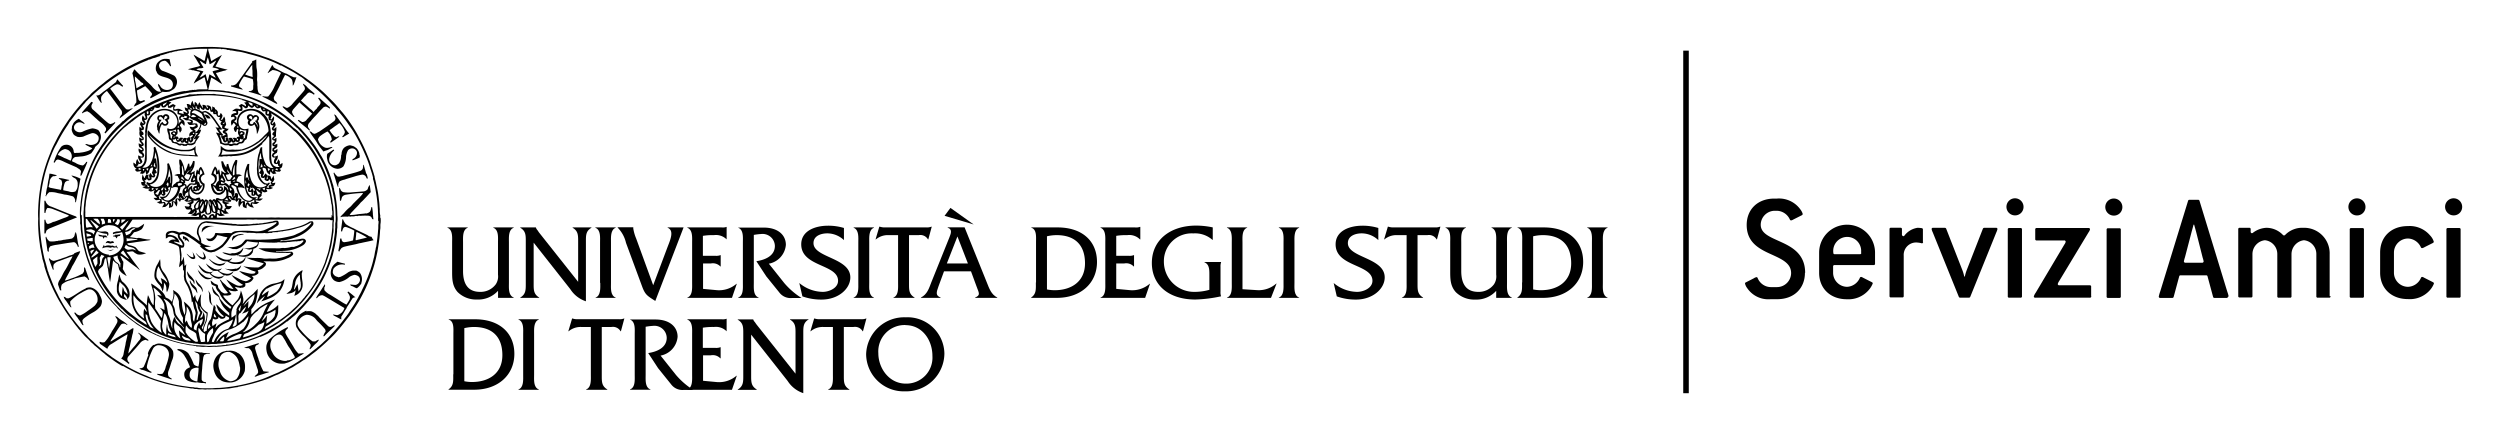 <svg id="Layer_2" data-name="Layer 2" xmlns="http://www.w3.org/2000/svg" viewBox="0 0 450.71 79.37"><title>servizi_amici</title><path d="M83.71,59.16a7.65,7.65,0,0,1,1.74-.21c3.22,0,5.12,1.7,5.12,5.08S88,68.87,85.12,68.87a6.8,6.8,0,0,1-1.41-.14V59.16Zm-2,8.32c0,1.14.12,2.07-.85,2.72v0.06h4.63c4.32,0,7.24-2.66,7.24-6.47S90,57.56,85.63,57.56H80.89v0.06c1,0.29.85,1.7,0.85,2.59v7.28Z"/><path d="M94.32,67.56c0,0.87.12,2.3-.85,2.65v0.06h3.67V70.21c-1-.37-0.85-1.78-0.85-2.65V60.28c0-.87-0.12-2.3.85-2.66V57.56H93.47v0.06c1,0.37.85,1.78,0.85,2.66v7.28Z"/><path d="M108.48,58.95h1.74a1.59,1.59,0,0,1,1.66.77h0.06l0.62-2.3H112.5a2.15,2.15,0,0,1-.89.13h-7.68a3,3,0,0,1-.73-0.13h-0.06l-0.68,2.3h0.06a3.35,3.35,0,0,1,2.3-.77h1.7v8.61c0,0.87.12,2.28-.85,2.65v0.06h3.82V70.21c-1-.6-1-1.35-1-2.45V58.95Z"/><path d="M113.58,57.56v0.06c1,0.37.85,1.78,0.85,2.66v7.28c0,0.87.13,2.3-.85,2.64v0.06h3.69V70.21c-1-.35-0.87-1.76-0.87-2.64V58.91a10.3,10.3,0,0,1,1.31-.16,2.22,2.22,0,0,1,2.49,2.14c0,1.82-1.8,2.53-3.34,2.76l1.78,2.72L121,69.3a2.54,2.54,0,0,0,2.24,1H125a13.59,13.59,0,0,1-3.13-2.7l-2.78-3.49a3.77,3.77,0,0,0,3.07-3.4c0-1.76-1.41-3.11-4-3.11h-4.6Z"/><path d="M126.71,64.06h1.43a1.85,1.85,0,0,1,1.72.54h0.06v-2h-0.06a2,2,0,0,1-.85.12h-2.3V59.08a10.88,10.88,0,0,1,2-.13,2.71,2.71,0,0,1,2.28.77H131V57.46H131a2,2,0,0,1-.91.1h-6.18v0.06c1,0.37.87,1.78,0.87,2.66v7.28c0,0.87.12,2.3-.87,2.65v0.06h8.05l0.87-2.53h-0.06a4.81,4.81,0,0,1-3.57,1.14l-2.45-.23V64.06Z"/><path d="M135.38,60.28l6.62,8.4a5.33,5.33,0,0,0,2.82,2.2V60c0-1.08,0-1.85,1-2.43V57.56h-3.4v0.06c1,0.58,1,1.35,1,2.43v7.32l-7.07-8.92-0.27-.39a1.19,1.19,0,0,1-.29-0.48v0H133v0.06c1,0.58,1,1.35,1,2.43v7.71c0,1.08,0,1.85-1,2.45v0.06h3.42V70.21c-1-.6-1-1.37-1-2.45V60.28Z"/><path d="M152.12,58.95h1.74a1.59,1.59,0,0,1,1.66.77h0.06l0.62-2.3h-0.06a2.15,2.15,0,0,1-.89.13h-7.68a3,3,0,0,1-.73-0.13h-0.06l-0.68,2.3h0.06a3.35,3.35,0,0,1,2.3-.77h1.7v8.61c0,0.87.12,2.28-.85,2.65v0.06h3.82V70.21c-1-.6-1-1.35-1-2.45V58.95Z"/><path d="M163.25,58.62c3.05,0,4.85,2.72,4.85,5.54a4.69,4.69,0,0,1-4.81,5c-3,0-4.94-2.78-4.94-5.48a4.76,4.76,0,0,1,4.9-5.08m0.14-1.39a6.87,6.87,0,0,0-7.24,6.64,6.76,6.76,0,0,0,7,6.7,6.89,6.89,0,0,0,7.11-6.8,6.66,6.66,0,0,0-6.91-6.55"/><path d="M89.78,53.7h2.84V53.64c-1-.37-0.87-1.78-0.87-2.65V43.72c0-.89-0.12-2.3.87-2.66l0-.06H88.93v0.06c1,0.37.85,1.78,0.85,2.64v5.81a2.54,2.54,0,0,1-.41,1.76,3.41,3.41,0,0,1-2.82,1.35c-2,0-3.07-1.2-3.07-3.77V43.7c0-.87-0.12-2.28.85-2.64V41H80.66v0.06c1,0.37.85,1.78,0.85,2.64v5.16c0,1.39,0,2.68,1,3.8A4.74,4.74,0,0,0,86,54a4.81,4.81,0,0,0,3.79-1.58V53.7Z"/><path d="M96.19,43.72l6.62,8.4a5.33,5.33,0,0,0,2.82,2.2V43.49c0-1.08,0-1.85,1-2.43V41h-3.4v0.06c1,0.58,1,1.35,1,2.43v7.32l-7.07-8.92L96.9,41.5A1.2,1.2,0,0,1,96.61,41v0H93.79v0.06c1,0.58,1,1.35,1,2.43v7.71c0,1.08,0,1.85-1,2.45V53.7h3.42V53.64c-1-.6-1-1.37-1-2.45V43.72Z"/><path d="M108.22,51c0,0.87.12,2.3-.85,2.65V53.7H111V53.65c-1-.37-0.85-1.78-0.85-2.65V43.72c0-.87-0.12-2.3.85-2.66V41h-3.67v0.06c1,0.37.85,1.78,0.85,2.66V51Z"/><path d="M117.76,51.42L114.69,43a7.86,7.86,0,0,1-.52-1.8l0-.23h-2.82v0.06a5.78,5.78,0,0,1,1.51,2.76l2.92,7.9c0.56,1.52,1,1.68,2.36,2.57L123.24,41h-2.88v0.06c1.2,0.48.54,2.07,0,3.44Z"/><path d="M126.72,47.5h1.43a1.86,1.86,0,0,1,1.72.54h0.06V46h-0.06a2,2,0,0,1-.85.12h-2.3V42.52a10.88,10.88,0,0,1,2-.13,2.71,2.71,0,0,1,2.28.77H131V40.9H131a2,2,0,0,1-.91.1h-6.18v0.06c1,0.37.87,1.78,0.87,2.66V51c0,0.87.12,2.3-.87,2.65V53.7h8.05l0.87-2.53h-0.06a4.81,4.81,0,0,1-3.57,1.14l-2.45-.23V47.5Z"/><path d="M133.08,41v0.06c1,0.37.85,1.78,0.85,2.66V51c0,0.87.13,2.3-.85,2.64V53.7h3.69V53.64c-1-.35-0.87-1.76-0.87-2.64V42.35a10.12,10.12,0,0,1,1.31-.16,2.22,2.22,0,0,1,2.49,2.14c0,1.82-1.8,2.53-3.34,2.76l1.78,2.72,2.36,2.92a2.54,2.54,0,0,0,2.24,1h1.78a13.56,13.56,0,0,1-3.13-2.7l-2.78-3.49a3.77,3.77,0,0,0,3.07-3.4c0-1.76-1.41-3.11-4-3.11h-4.6Z"/><path d="M152.18,41.11a9.7,9.7,0,0,0-2.88-.42c-2.36,0-4.85.93-4.85,3.36,0,4.09,6.64,3.55,6.64,6.57,0,1.35-1.66,2-2.76,2a6.69,6.69,0,0,1-4.23-1.6l0.56,2.41a10,10,0,0,0,3.46.58c3,0,5.18-1.93,5.18-4,0-3.57-6.64-3.53-6.64-6.18,0-1.33,1.39-1.76,2.49-1.76a4.4,4.4,0,0,1,3,1.22V41.11Z"/><path d="M154.74,51c0,0.87.12,2.3-.85,2.65V53.7h3.67V53.65c-1-.37-0.85-1.78-0.85-2.65V43.72c0-.87-0.12-2.3.85-2.66V41h-3.67v0.06c1,0.37.85,1.78,0.85,2.66V51Z"/><path d="M163.9,42.39h1.74a1.59,1.59,0,0,1,1.66.77h0.06l0.62-2.3h-0.06A2.15,2.15,0,0,1,167,41h-7.68a3.08,3.08,0,0,1-.73-0.14h-0.06l-0.68,2.3h0.06a3.35,3.35,0,0,1,2.3-.77h1.7V51c0,0.87.12,2.28-.85,2.65V53.7h3.82V53.64c-1-.6-1-1.35-1-2.45V42.39Z"/><path d="M174.5,47.5h-3.8l1.91-4.87Zm0.56,1.43,1,2.72c0.52,1.35.68,1.56-.27,2V53.7h4V53.64c-1.1-.56-1.45-1.64-1.89-2.74l-4-9.91h-3.05v0.06c0.93,0.29.56,1.1,0.29,1.8L167.9,50.9c-0.42,1.1-.75,2.18-1.87,2.74V53.7h3.55V53.64c-0.93-.35-0.79-0.91-0.39-2l1-2.72h4.87Zm-3.71-11.45-1.06,1.43,5.25,1.56Z"/><path d="M188.75,42.6a7.65,7.65,0,0,1,1.74-.21c3.22,0,5.12,1.7,5.12,5.08s-2.57,4.85-5.45,4.85a6.8,6.8,0,0,1-1.41-.14V42.6Zm-2,8.32c0,1.14.12,2.07-.85,2.72V53.7h4.63c4.33,0,7.24-2.66,7.24-6.47S195.06,41,190.66,41h-4.73v0.06c1,0.29.85,1.7,0.85,2.59v7.28Z"/><path d="M201.24,47.5h1.43a1.85,1.85,0,0,1,1.72.54h0.06V46h-0.06a2,2,0,0,1-.85.12h-2.3V42.52a10.88,10.88,0,0,1,2-.13,2.71,2.71,0,0,1,2.28.77h0.06V40.9h-0.06a2,2,0,0,1-.91.1H198.4v0.06c1,0.37.87,1.78,0.87,2.66V51c0,0.87.12,2.3-.87,2.65V53.7h8.05l0.87-2.53h-0.06a4.81,4.81,0,0,1-3.57,1.14l-2.45-.23V47.5Z"/><path d="M218.66,41a14.6,14.6,0,0,0-3-.33c-4.67,0-8,2.59-8,6.74,0,3.88,2.92,6.59,7.86,6.59a25,25,0,0,0,4.62-.58,2.2,2.2,0,0,1-.1-0.87V48.12a2.28,2.28,0,0,1,.1-0.83V47.23h-3v0.06c0.87,0.35.89,1.29,0.89,2.18v2.78a9.78,9.78,0,0,1-2.68.37,5.44,5.44,0,0,1-5.52-5.46,5,5,0,0,1,5.31-5.08,4.72,4.72,0,0,1,3.44,1.16h0.06V41Z"/><path d="M224,52.14V43.72c0-.87-0.14-2.3.85-2.67V41H221.2v0.06c1,0.37.87,1.78,0.87,2.67V51c0,0.87.12,2.3-.87,2.65V53.7h7.94l1-2.57h-0.06a4.75,4.75,0,0,1-3.42,1.18Z"/><path d="M231.4,51c0,0.87.12,2.3-.85,2.65V53.7h3.67V53.65c-1-.37-0.85-1.78-0.85-2.65V43.72c0-.87-0.12-2.3.85-2.66V41h-3.67v0.06c1,0.37.85,1.78,0.85,2.66V51Z"/><path d="M248.52,41.11a9.7,9.7,0,0,0-2.88-.42c-2.36,0-4.85.93-4.85,3.36,0,4.09,6.64,3.55,6.64,6.57,0,1.35-1.66,2-2.76,2a6.69,6.69,0,0,1-4.23-1.6L241,53.43a10,10,0,0,0,3.46.58c3,0,5.18-1.93,5.18-4,0-3.57-6.64-3.53-6.64-6.18,0-1.33,1.39-1.76,2.49-1.76a4.4,4.4,0,0,1,3,1.22V41.11Z"/><path d="M255.6,42.39h1.74a1.59,1.59,0,0,1,1.66.77h0.06l0.62-2.3h-0.06a2.15,2.15,0,0,1-.89.14H251a3.08,3.08,0,0,1-.73-0.14h-0.06l-0.68,2.3h0.06a3.35,3.35,0,0,1,2.3-.77h1.7V51c0,0.87.12,2.28-.85,2.65V53.7h3.82V53.64c-1-.6-1-1.35-1-2.45V42.39Z"/><path d="M269.72,53.7h2.84V53.64c-1-.37-0.87-1.78-0.87-2.65V43.72c0-.89-0.12-2.3.87-2.66l0-.06h-3.67v0.06c1,0.37.85,1.78,0.85,2.64v5.81a2.54,2.54,0,0,1-.41,1.76,3.41,3.41,0,0,1-2.82,1.35c-2,0-3.07-1.2-3.07-3.77V43.7c0-.87-0.12-2.28.85-2.64V41H260.6v0.06c1,0.37.85,1.78,0.85,2.64v5.16c0,1.39,0,2.68,1,3.8a4.74,4.74,0,0,0,3.5,1.35,4.81,4.81,0,0,0,3.79-1.58V53.7Z"/><path d="M276.4,42.6a7.65,7.65,0,0,1,1.74-.21c3.22,0,5.12,1.7,5.12,5.08s-2.57,4.85-5.45,4.85a6.8,6.8,0,0,1-1.41-.14V42.6Zm-2,8.32c0,1.14.12,2.07-.85,2.72V53.7h4.63c4.33,0,7.24-2.66,7.24-6.47S282.72,41,278.31,41h-4.73v0.06c1,0.29.85,1.7,0.85,2.59v7.28Z"/><path d="M287,51c0,0.87.12,2.3-.85,2.65V53.7h3.67V53.65c-1-.37-0.85-1.78-0.85-2.65V43.72c0-.87-0.12-2.3.85-2.66V41h-3.67v0.06c1,0.37.85,1.78,0.85,2.66V51Z"/><path d="M43.24,66.13A7.11,7.11,0,0,0,43,65.07a2.52,2.52,0,0,0-1.57-1.61,1.73,1.73,0,0,0-1.51.48,3.06,3.06,0,0,0-.5,2.2,7.63,7.63,0,0,0,.24.83,2.54,2.54,0,0,0,1.82,1.77,1.86,1.86,0,0,0,1.17-.43,2.94,2.94,0,0,0,.62-2.18m0.84,0.81a2.82,2.82,0,0,1-2.32,2,3.78,3.78,0,0,1-1.51-.15,2.56,2.56,0,0,1-1.41-1.23,3.77,3.77,0,0,1-.41-1.6A3,3,0,0,1,39,64.31a2.75,2.75,0,0,1,1.12-.88c0.22-.08.44-0.09,0.65-0.18l0.3,0a2.71,2.71,0,0,1,1.61.26,1.33,1.33,0,0,0,.37.21,2.94,2.94,0,0,1,1.12,2.13,6,6,0,0,1-.05,1.11m-8.32-.67c0,0.83-.16,1.66-0.22,2.49a2.11,2.11,0,0,1-.89-0.29,1,1,0,0,1-.5-1,1.31,1.31,0,0,1,.36-0.9,1.7,1.7,0,0,1,1.25-.28m2-2.48s0-.12,0-0.16a1.24,1.24,0,0,0-.56,0c-0.24-.05-0.5,0-0.73-0.09s-0.36,0-.53-0.05A4.72,4.72,0,0,0,35,63.37a1.54,1.54,0,0,0,.63.3,3.12,3.12,0,0,1,.29.27A6.4,6.4,0,0,1,35.79,66c0,0.14-.19.07-0.27,0a1,1,0,0,1-.58-0.32,10.31,10.31,0,0,0-1-2A2.64,2.64,0,0,0,32,62.93l0,0.19a2.39,2.39,0,0,1,1.34,1.16,6.69,6.69,0,0,1,.69,1.35c0.09,0.19.16,0.39,0.24,0.57a3.94,3.94,0,0,0-.56.29,1.54,1.54,0,0,0-.44.59,1.57,1.57,0,0,0,.11,1.11,1.25,1.25,0,0,0,.74.54,3,3,0,0,0,.85.19,1.32,1.32,0,0,0,.58,0,5.32,5.32,0,0,0,.86.13h0.4l0.3,0.09c0-.06,0-0.2,0-0.27l-0.21,0a0.64,0.64,0,0,1-.54-0.41,12.85,12.85,0,0,1,.09-2l0-.08a19.8,19.8,0,0,1,.21-2c0.05-.13.11-0.27,0.16-0.4a2.73,2.73,0,0,1,.59-0.22h0.25m-10-1.58a3,3,0,0,0-1,1.55L26.74,64c0,0.08-.05.16-0.09,0.23a16.9,16.9,0,0,1-.74,1.89,0.77,0.77,0,0,1-.8.24,0.73,0.73,0,0,0,.63.33l0.38,0.13a8.31,8.31,0,0,0,1.12.4l0.11-.16a1.79,1.79,0,0,1-.86-0.74,1.58,1.58,0,0,1,.06-0.6,12.66,12.66,0,0,1,1.08-2.94,1.31,1.31,0,0,1,.79-0.54,2.2,2.2,0,0,1,1.31.33,1.57,1.57,0,0,1,.72,1.51,9.31,9.31,0,0,1-.56,2,2.84,2.84,0,0,1-.61,1.31,3.55,3.55,0,0,1-1,0,0.44,0.44,0,0,0,.21.2c0.79,0.29,1.61.52,2.4,0.82A1.32,1.32,0,0,1,31,68.3a2.4,2.4,0,0,1-.63-0.48,1.38,1.38,0,0,1,.06-1.08c0.22-.57.37-1.16,0.57-1.73a2.57,2.57,0,0,0,.19-1.72,2.28,2.28,0,0,0-1.41-1.16,4.3,4.3,0,0,0-1.17-.2,1.83,1.83,0,0,0-.83.28m18-.08a8.33,8.33,0,0,1,.87-0.27c0.09,0.25-.3.3-0.46,0.41a0.69,0.69,0,0,0-.2.54,17,17,0,0,0,.61,1.9c0,0.15.09,0.31,0.15,0.46a9.21,9.21,0,0,0,.74,1.76,4.48,4.48,0,0,0,.92.07l0.06,0.12c-0.43.09-.82,0.26-1.24,0.38s-0.75.23-1.12,0.4l-0.22,0a1.38,1.38,0,0,1,.45-0.43,1.54,1.54,0,0,0,.2-0.34,1.66,1.66,0,0,0-.1-0.58c-0.06-.15-0.11-0.31-0.16-0.47l-0.15-.47c-0.2-.58-0.43-1.17-0.6-1.76a1.67,1.67,0,0,0-.68-1.08A5.91,5.91,0,0,1,44,62.71c0.57-.24,1.17-0.37,1.75-0.59m7.38,2.14C52.76,63.65,52.41,63,52,62.45c-0.11-.18-0.21-0.35-0.3-0.53s-0.08-.09-0.11-0.13l0-.11a1.72,1.72,0,0,1-.16-0.25c-0.1-.19-0.22-0.36-0.33-0.54l-0.19-.3a1.51,1.51,0,0,0-.39-0.26,1.11,1.11,0,0,0-.73.14,2,2,0,0,0-.9,1,2.2,2.2,0,0,0,.18,2A2.55,2.55,0,0,0,50.88,65a1.93,1.93,0,0,0,.79.05l0.13-.08a1.49,1.49,0,0,0,.73-0.18c0.13,0,.25-0.12.38-0.17s0.3-.15.2-0.31M54.3,64a14.93,14.93,0,0,1-2.21,1.29c-0.25.1-.5,0.16-0.75,0.25a4.75,4.75,0,0,1-1,0,2.73,2.73,0,0,1-2.29-2.32,2.91,2.91,0,0,1,0-1,3.25,3.25,0,0,1,.48-1,12.85,12.85,0,0,1,3.33-2.25c0.17,0.19-.1.34-0.22,0.47a0.67,0.67,0,0,0-.19.6,8.31,8.31,0,0,0,.65,1.13c0.25,0.46.54,0.9,0.81,1.35a4.89,4.89,0,0,0,.9,1.23,6.57,6.57,0,0,0,1-.1,2.32,2.32,0,0,1-.49.37M20.76,57a1.07,1.07,0,0,1,.4.15,5.24,5.24,0,0,0,1,.74,4.48,4.48,0,0,1,.85.68l-0.17,0a0.75,0.75,0,0,0-1-.08,20.41,20.41,0,0,0-1.37,2.13,8.63,8.63,0,0,0-.58.92l0.14,0c0.65-.42,1.32-0.81,2-1.2,0.17-.11.35-0.2,0.53-0.3s0.26-.16.38-0.27c0.37-.16.67-0.44,1-0.6l0.14,0.05C24,59.62,24,60,23.86,60.35c-0.14.73-.33,1.45-0.47,2.17a6.4,6.4,0,0,0-.25,1.21c0.35-.37.64-0.81,1-1.19s0.62-.78.94-1.16a0.8,0.8,0,0,0,.28-0.61,0.85,0.85,0,0,0-.23-0.5C25,60.19,25,60.11,24.89,60L25,60c0.46,0.31.9,0.66,1.37,1a2.6,2.6,0,0,1,.43.33c-0.15.18-.36,0-0.52-0.06a1.53,1.53,0,0,0-1.06.63c-0.65.78-1.33,1.52-2,2.28a0.82,0.82,0,0,0-.26.64,1,1,0,0,0,.4.61l-0.15.19c-0.44-.38-0.92-0.69-1.37-1a1.35,1.35,0,0,0,.44-0.83c0.07-.42.17-0.83,0.25-1.25a5.4,5.4,0,0,0,.14-0.78c0.08-.3.15-0.61,0.22-0.91s0.08-.4.11-0.59c-1,.54-1.92,1.14-2.86,1.73a1.45,1.45,0,0,0-.79.9c-0.43-.29-0.85-0.59-1.28-0.88A0.34,0.34,0,0,1,18,61.6a1.07,1.07,0,0,0,.85.09,6.2,6.2,0,0,0,1-1.38,4.36,4.36,0,0,0,.33-0.59,14.7,14.7,0,0,0,.93-1.54,0.82,0.82,0,0,0,0-.64A2.42,2.42,0,0,1,20.76,57m34.48-1a4.57,4.57,0,0,0-1.18.7,3.31,3.31,0,0,0-.56.78A2,2,0,0,0,53.45,59c0.11,0.16.2,0.31,0.3,0.47a8.53,8.53,0,0,0,.85,1A7.39,7.39,0,0,1,56,62.11a0.87,0.87,0,0,1-.12.57,0.28,0.28,0,0,0,0,.31c0.36-.31.66-0.68,1-1a2.4,2.4,0,0,0,.64-0.76,1.78,1.78,0,0,0-.69.33,4.16,4.16,0,0,0-.44,0,6.19,6.19,0,0,1-.92-0.71,13.3,13.3,0,0,1-1.2-1.27,2.71,2.71,0,0,1-.6-0.93A1.19,1.19,0,0,1,54,57.55a2.19,2.19,0,0,1,1.26-.8,2.25,2.25,0,0,1,1.4.51c0.23,0.19.4,0.47,0.61,0.68a14.62,14.62,0,0,1,1.32,1.4,0.72,0.72,0,0,1,.1.46,2.3,2.3,0,0,0-.4.81l0.18,0c0.58-.66,1.28-1.21,1.88-1.85l-0.08-.14a2.43,2.43,0,0,1-.7.33,0.84,0.84,0,0,1-.4-0.14c-0.55-.54-1.12-1.07-1.65-1.64-0.17-.25-0.44-0.4-0.64-0.63a3.54,3.54,0,0,0-.67-0.39,2,2,0,0,0-1,0m-17.68-3.8a2.49,2.49,0,0,1,.46.86c0,0.32.08,0.64,0.05,1a1.62,1.62,0,0,0,.36.91,1.68,1.68,0,0,1-.58-0.64A4.35,4.35,0,0,1,37.71,53a5.61,5.61,0,0,1-.15-0.71M15.48,52c-1.1.47-2,1.29-3.11,1.78H12a1,1,0,0,0-.52-0.29,1.51,1.51,0,0,0,.38.68c0.32,0.4.54,0.85,0.89,1.23H12.9a1.74,1.74,0,0,1-.23-1.06,7.3,7.3,0,0,1,2-1.55,7.33,7.33,0,0,1,1.23-.61,1.6,1.6,0,0,1,.64.05l0.23,0.13a2,2,0,0,1,.78,2.06,3.21,3.21,0,0,1-.47.69,13.52,13.52,0,0,1-1.27.94,6.91,6.91,0,0,1-1.37.83,1.13,1.13,0,0,1-.82-0.51H13.36a4.72,4.72,0,0,0,.61.88,3,3,0,0,0,.45.63,2.77,2.77,0,0,0,.49.74l0.17,0a1.67,1.67,0,0,1-.22-0.88c0.07-.11.16-0.2,0.24-0.31a12.71,12.71,0,0,1,1.58-1.06,4.6,4.6,0,0,0,1.45-1.16,1.91,1.91,0,0,0,.25-0.95A2.74,2.74,0,0,0,18,53.24a2.4,2.4,0,0,0-1.64-1.42,2.23,2.23,0,0,0-.9.13m22.77-.31c0.14,0.2.24,0.43,0.37,0.64a7,7,0,0,0,.47.61,2.1,2.1,0,0,1,.62.9,6.25,6.25,0,0,0-.55-0.48,1.86,1.86,0,0,1-.64-0.54,1.9,1.9,0,0,1-.2-0.65,1.13,1.13,0,0,1-.07-0.48m20.38-.44a10.16,10.16,0,0,0-.61.91c-0.32.53-.7,1-1,1.56l0.13,0.12a1.14,1.14,0,0,1,1-.57,3.87,3.87,0,0,1,.61.31c1.13,0.67,2.23,1.35,3.35,2a1.93,1.93,0,0,1-1.26,1.29c-0.27,0-.54-0.12-0.81-0.11l0.14,0.17c0.47,0.22.9,0.49,1.36,0.72a3.49,3.49,0,0,0,0-.49c0.36-.52.65-1.1,1-1.61a0.43,0.43,0,0,0,0-.09c0.38-.54.7-1.12,1.06-1.66l0.26-.13h0.24a15.62,15.62,0,0,0-1.31-1.07l-0.13.15a2.4,2.4,0,0,1,.43.75,1,1,0,0,1-.07.6c-0.17.3-.35,0.59-0.54,0.87a11.08,11.08,0,0,1-1.06-.61l-1.87-1.17a3,3,0,0,1-1.06-.85V51.82a0.51,0.51,0,0,0,.06-0.62M34.2,50.61l0.09-.05a1.86,1.86,0,0,0,.45.71c0.22,0.19.41,0.4,0.62,0.61a2.84,2.84,0,0,1,.22,1,1.94,1.94,0,0,1-.29-0.51c-0.2-.25-0.46-0.44-0.65-0.68a2.43,2.43,0,0,1-.44-1M48.09,52a3.45,3.45,0,0,0-.83,1.06,1.69,1.69,0,0,0,0,.2,10.25,10.25,0,0,1,1.21-.85c-0.08.22-.13,0.44-0.19,0.67a2.56,2.56,0,0,0-.12.47,6.73,6.73,0,0,0,1.72-1,3.5,3.5,0,0,0,.85-1.49,8.55,8.55,0,0,0-2.63,1m2.46,0.27a4.93,4.93,0,0,1-2.07,1.5,9.61,9.61,0,0,1-1.4.51,5.68,5.68,0,0,0,.67-1,8.85,8.85,0,0,0-1.47,1.38c0.12-.52.39-1,0.52-1.5A3.2,3.2,0,0,1,47.63,52a3.47,3.47,0,0,1,1.79-.88,6.91,6.91,0,0,0,1.37-.4c0.17-.12.33-0.27,0.5-0.4a4.25,4.25,0,0,1-.74,2m-15.28-2a3.79,3.79,0,0,0,.53.78,3.23,3.23,0,0,1,.65.81,1.36,1.36,0,0,1,.07.72c-0.13-.14-0.09-0.35-0.2-0.49A1.2,1.2,0,0,0,36,51.73a1.67,1.67,0,0,1-.71-1.45M22.15,51.35a3.84,3.84,0,0,1-.56-0.56,4.72,4.72,0,0,0-.18,1.44A1.69,1.69,0,0,0,22,53.4a9.46,9.46,0,0,1,.13-1.68,3.65,3.65,0,0,1,.19.47c0,0.13.09,0.25,0.15,0.37a6.37,6.37,0,0,1,.51.51L23,53a2.58,2.58,0,0,0-.88-1.67m1.14,2.2A4.79,4.79,0,0,1,23,54,1.57,1.57,0,0,0,22.36,53c0,0.16,0,.32,0,0.47,0.18,0.19.34,0.4,0.51,0.61a3.8,3.8,0,0,1-1.13-.41,1.84,1.84,0,0,1-.67-1.18c0-.29,0-0.58,0-0.87s0.09-.64.19-1,0.07-.32.1-0.48,0.1-.4.14-0.61h0.07A3.56,3.56,0,0,0,22,50.72a4.11,4.11,0,0,1,1.17,1.37,2.23,2.23,0,0,1,.12,1.47m10.48-4.62a6.34,6.34,0,0,0,.45.67,3.87,3.87,0,0,1,.77.93,0.8,0.8,0,0,1,0,.7,3.68,3.68,0,0,1-.12-0.41c-0.2-.4-0.69-0.52-0.89-0.92a1.72,1.72,0,0,1-.24-1M54.22,51a8.81,8.81,0,0,1-.16-1.5A2.6,2.6,0,0,0,53.22,51c0,0.26-.09.52-0.15,0.78S53,52.05,53,52.22c0.32-.25.37-0.7,0.67-1,0,0.44.14,0.88,0.13,1.32a1.82,1.82,0,0,0,.4-0.69,2.57,2.57,0,0,0,0-.84m0.22-1.54c-0.07.88,0.36,1.77,0,2.63a2.12,2.12,0,0,1-1.37,1.23,5,5,0,0,0,.25-1,1.74,1.74,0,0,1-.74.48,7.3,7.3,0,0,1-.92.18c0.22-.24.5-0.4,0.73-0.62a2.46,2.46,0,0,0,.33-1c0.06-.26.08-0.52,0.14-0.78a3.16,3.16,0,0,1,.7-1.17,4.19,4.19,0,0,1,1-.72c0,0.26-.12.51-0.17,0.76m-18.82-.88a4.19,4.19,0,0,1,.68.7L37,49.88a2.11,2.11,0,0,0,.95.23A2.31,2.31,0,0,1,38.38,50L38,50.25a1.34,1.34,0,0,1-1,0,2.78,2.78,0,0,1-1.36-1.65m6.93-.19a4.3,4.3,0,0,1-2.06,0c0.35,0.18.72,0.27,1.08,0.42,0.18,0,.33.1,0.5,0.08a3.09,3.09,0,0,0,.6-0.1,1.24,1.24,0,0,0,.79-1,1.79,1.79,0,0,1-.92.67m-2.2,1.22A2,2,0,0,1,38,49.28l0.23-.17a1.51,1.51,0,0,0,.27-0.29,2.65,2.65,0,0,0,.71,0,10,10,0,0,0,1.1.79M42.08,49l-0.22.07a1.41,1.41,0,0,1-1.2.26,2.83,2.83,0,0,1-1.22-.51A1,1,0,0,0,40,48.37a1.93,1.93,0,0,1-.71.23c-0.22,0-.44-0.07-0.66-0.12a6.35,6.35,0,0,1-1.51-1,2.8,2.8,0,0,0,1.42,1.38,1.56,1.56,0,0,1-.7.22,6.4,6.4,0,0,1-.67-0.17,3.84,3.84,0,0,1-1-.79,2.74,2.74,0,0,0-.4-0.38,2.42,2.42,0,0,0,.62,1,1.58,1.58,0,0,0,1.38.56,3.94,3.94,0,0,0,.71.64,2.56,2.56,0,0,0,1,.31,1.7,1.7,0,0,1,.4-0.1,1,1,0,0,0,.37-0.27c0.12-.15.26-0.38,0.48-0.2a1.75,1.75,0,0,0,.69-0.08A1.43,1.43,0,0,0,42.08,49m18.68-1.77a1.73,1.73,0,0,1-.26.22,2.22,2.22,0,0,0-.81,2.31,1.87,1.87,0,0,0,.5.76,1.78,1.78,0,0,0,1,.33A4.06,4.06,0,0,0,63,49.92a2.74,2.74,0,0,1,.92-0.37,1.56,1.56,0,0,1,.56.17,0.81,0.81,0,0,1,.33,1.08,1,1,0,0,1-.68.57c-0.34,0-.68-0.06-1-0.08a0.4,0.4,0,0,0,.22.26c0.35,0.06.62,0.35,1,.42a2.91,2.91,0,0,0,.81-0.91,0.57,0.57,0,0,1,0-.11,1.94,1.94,0,0,0-.27-1.75,2,2,0,0,0-.65-0.41c-0.22,0-.43,0-0.64,0a2.34,2.34,0,0,0-.83.3,7.42,7.42,0,0,1-1.41.83l-0.35.07-0.19-.08A1.05,1.05,0,0,1,60,49.17a1.7,1.7,0,0,1,.12-0.71,1.91,1.91,0,0,1,2.05-.72,1.83,1.83,0,0,0,0-.21,11.62,11.62,0,0,1-1.26-.33l-0.12,0m-23.13-.44a0.29,0.29,0,0,1,.33.14h0a3.53,3.53,0,0,0,1.29.67,2.26,2.26,0,0,0,.64,0,2,2,0,0,0,.78-0.31c-0.1.16-.22,0.29-0.33,0.44a3.78,3.78,0,0,1-.71.22,2.29,2.29,0,0,1-1.17-.4,8.19,8.19,0,0,1-.84-0.8M28.57,48a3.4,3.4,0,0,0-.35,1.95,3.5,3.5,0,0,0,1,1.3,1.87,1.87,0,0,0-.07-0.51,6,6,0,0,0-.17-0.6c0.19,0.07.35,0.17,0.53,0.26s0.42,0.4.65,0.57a2,2,0,0,0-.24-0.63A13.66,13.66,0,0,1,28.57,48m1.51,4.64A1.8,1.8,0,0,1,30,52a1.79,1.79,0,0,0-.16-0.66c-0.09-.13-0.19-0.26-0.29-0.38a3.72,3.72,0,0,1-.25,1.62,3,3,0,0,0-.47-1.13,4.52,4.52,0,0,1-.9-1.2,2,2,0,0,1-.09-0.81,4.33,4.33,0,0,1,.38-1.52c0.24-.39.44-0.8,0.64-1.21a6.56,6.56,0,0,1,.07,1.1A2.65,2.65,0,0,0,29.44,49a5.31,5.31,0,0,1,1.09,2.18,3.63,3.63,0,0,1-.44,1.5m4.59-7.24a0.85,0.85,0,0,1,.22.29,5.35,5.35,0,0,1,.29.54v0.29L35,46.69a0.75,0.75,0,0,1-.6-0.13,3.33,3.33,0,0,1-.76-0.82c0.25,0.11.39,0.36,0.64,0.48a0.92,0.92,0,0,0,.6.14,3,3,0,0,0-.2-1m1.78-.1a2.69,2.69,0,0,1,.33,1c-0.06.08-.14,0.15-0.21,0.22a2.46,2.46,0,0,1-.68-0.33c-0.23-.16-0.39-0.39-0.61-0.55a2.59,2.59,0,0,0,.43.58,1.45,1.45,0,0,0,1.13.61l0.25-.24V46.3a3.79,3.79,0,0,1-.17-0.4,2.11,2.11,0,0,0-.47-0.6m-23.15.41a6.26,6.26,0,0,1,1.15-.43,2.11,2.11,0,0,1-.33.73c-0.38.66-.7,1.36-1.12,2a10,10,0,0,1-.5,1c-0.26.53-.57,1-0.82,1.58a6.92,6.92,0,0,0,1.09-.36,11.31,11.31,0,0,0,2.11-.9,1.71,1.71,0,0,0,.26-0.44c0-.24,0-0.48,0-0.72a0.53,0.53,0,0,1,.29.42c0.21,0.62.44,1.23,0.65,1.84-0.23.13-.26-0.15-0.38-0.28a2.68,2.68,0,0,0-.47-0.32,18.5,18.5,0,0,0-1.85.4,0.12,0.12,0,0,0,0,.05,5.84,5.84,0,0,0-.79.27,3.53,3.53,0,0,0-1.44.73,1.5,1.5,0,0,0-.09,1.06H10.82c-0.12-.36-0.25-0.71-0.36-1.07a1.68,1.68,0,0,1,.31-0.82c0.36-.54.58-1.16,0.94-1.7s0.68-1.23,1-1.86a3,3,0,0,0,.36-0.7c-0.8.26-1.58,0.58-2.37,0.86a1.86,1.86,0,0,0-1,.6,1.25,1.25,0,0,0,0,.9l-0.15.09c-0.28-.67-0.52-1.34-0.75-2l0.12-.08a1.09,1.09,0,0,0,.78.47,11.06,11.06,0,0,0,1.67-.52,6.24,6.24,0,0,0,.76-0.26,3.23,3.23,0,0,1,.79-0.27l0.46-.2m7.1-.83a1.76,1.76,0,0,1-1,.09L19.32,45a3.17,3.17,0,0,0,.59.2A1.41,1.41,0,0,0,20.45,45a0.59,0.59,0,0,0,0-.11M43.2,45.34a3.75,3.75,0,0,0,.68-0.72,1.63,1.63,0,0,1-.93,1.32c0,0.11.07,0.31-.11,0.23,0-.05,0-0.16,0-0.21a3.25,3.25,0,0,1-2.08-.12,1.34,1.34,0,0,1-.68-0.36,9.45,9.45,0,0,1,1.23.25h0.29a0.85,0.85,0,0,1,.52-0.08,1.86,1.86,0,0,0,1-.31m-24.67-.57a2,2,0,0,1,1.48-.1l0.33-.12a0.74,0.74,0,0,0,.7,0,0.38,0.38,0,0,0,.32.23c-0.11-.19-0.22-0.37-0.34-0.55l-0.14.22a1,1,0,0,1-.45-0.18,1.15,1.15,0,0,1-.51,0,1.62,1.62,0,0,0-1,.14,1.73,1.73,0,0,1-.09-0.29,5.69,5.69,0,0,0-.31.61m0.92-1.27a0.72,0.72,0,0,1,.53.11,2.15,2.15,0,0,1,.5-0.09l0.19,0.32a1.92,1.92,0,0,0-.66.11,4.42,4.42,0,0,1-.56-0.14l-0.31.09a0.64,0.64,0,0,1,.31-0.39m13.62-.92A3.87,3.87,0,0,0,33,43l0.11,0.16L33.24,43a0.77,0.77,0,0,1,.08.5l0.21-.27a4.25,4.25,0,0,1,.58.41,1.16,1.16,0,0,0-.62-0.87l-0.22-.11-0.19-.09m-12.31-.2,0.13-.11L21,42.35a4.14,4.14,0,0,1,.75-0.1,2.8,2.8,0,0,1-.16.3,1.78,1.78,0,0,0-.4.07c0,0.09-.08.18-0.12,0.26L20.9,43c0.1-.3-0.25-0.41-0.48-0.33,0,0,0-.14,0-0.19l0.33-.05m-3.06-.15a0.76,0.76,0,0,0,.25.31,2.15,2.15,0,0,0,.54.07,3.62,3.62,0,0,0,.21.39l0.12-.29a1.84,1.84,0,0,1,.54.06,1.77,1.77,0,0,0-.23-0.36,5.25,5.25,0,0,0-.61,0,4.77,4.77,0,0,0-.82-0.16m24.55,0.25A2.75,2.75,0,0,1,44,42.2l-0.26.11a1.42,1.42,0,0,0-.4.07L43,42.44a2.35,2.35,0,0,0-1.14,1,1,1,0,0,1,.35-1m-28.71-.35a1.48,1.48,0,0,1-.16.6L13,43a8.68,8.68,0,0,1-1,.16,3.88,3.88,0,0,1-.58.08,3.2,3.2,0,0,1-.93.15,0.38,0.38,0,0,1-.36.05,0.67,0.67,0,0,1-.3.07,3.82,3.82,0,0,1-.89,0,1.49,1.49,0,0,1-.59-0.81c-0.15-.06-0.12.12-0.12,0.22,0.1,0.75.22,1.5,0.32,2.26a0.22,0.22,0,0,0,.25.19c0-.15,0-0.31,0-0.47s0.16-.33.25-0.49a5.56,5.56,0,0,1,1.17-.28C11.13,44,12,43.82,13,43.7a1,1,0,0,1,.5,0,1.52,1.52,0,0,1,.54.82l0.19-.08C14.05,44,14,43.43,13.9,42.89a3.88,3.88,0,0,0-.24-1.06,0.5,0.5,0,0,0-.11.3m23-1a1.21,1.21,0,0,1,1.06-.4,3.94,3.94,0,0,1,1.09.06v0a2.63,2.63,0,0,0-2,.7,3,3,0,0,0-.32.43,1.64,1.64,0,0,1,.16-0.82M64.67,42l-0.38-.2L64.22,42c0,0.39-.07.78-0.11,1.17l0.05,0.15c0.66-.18,1.34-0.31,2-0.5A10.89,10.89,0,0,0,64.67,42M65,43.82c-0.38.06-.74,0.2-1.12,0.26l-0.6.13c-0.44.08-.88,0.18-1.31,0.3a1.69,1.69,0,0,0-.4.21,2.92,2.92,0,0,0-.43.67L61,45.2A16.74,16.74,0,0,0,61.33,43L61.55,43c0,0.12.05,0.25,0.08,0.37l0.13,0.19L62,43.67a7.84,7.84,0,0,0,1.64-.33,15,15,0,0,0,.24-1.76,7.28,7.28,0,0,0-1.48-.65,0.45,0.45,0,0,0-.53.23,4.32,4.32,0,0,0-.21.6l-0.17-.08c0-.67.18-1.32,0.21-2,0-.05.08-0.16,0.12-0.21a2.66,2.66,0,0,0,.54.95,7.38,7.38,0,0,0,1.37.74c0.83,0.46,1.72.82,2.55,1.25a1.28,1.28,0,0,0,.71.28,1.74,1.74,0,0,0,.37.61c-0.77.21-1.55,0.33-2.32,0.52M8,36.19l0.19,0a1.49,1.49,0,0,0,1.08,1.07c1.47,0.58,2.93,1.21,4.41,1.76l0.2,0.17L9.06,41.12a1.79,1.79,0,0,0-.72.5c0,0.15-.09.3-0.13,0.47H8c0-.83,0-1.65,0-2.48l0.19,0a1.39,1.39,0,0,0,.2.61,0.31,0.31,0,0,0,.4.12A3.07,3.07,0,0,0,9.58,40L9.7,40c0.68-.21,1.33-0.52,2-0.75a3,3,0,0,0,.73-0.34,0.62,0.62,0,0,0-.28-0.19c-0.81-.31-1.61-0.65-2.42-0.95a3,3,0,0,0-1.19-.28,1.45,1.45,0,0,0-.33.89H8q0-1.08,0-2.17M66.37,34a1.19,1.19,0,0,1-1,.52c-0.74.07-1.47,0.11-2.21,0.18a6,6,0,0,1-1.29-.06,1,1,0,0,1-.45-0.37,0.62,0.62,0,0,0-.29-0.43c0,0.78.14,1.56,0.16,2.35l0.18,0c0.07-.23.12-0.45,0.2-0.67a1,1,0,0,1,.6-0.4,24,24,0,0,1,3.18-.33,1,1,0,0,1-.15.26c-0.41.51-.92,0.94-1.37,1.42-0.36.31-.6,0.73-1,1a7.66,7.66,0,0,0-.89.91c-0.21.24-.47,0.44-0.65,0.69,0,0.19.19,0,.27,0,0.33,0,.66-0.05,1,0a0.54,0.54,0,0,1,.49,0c0.26-.12.55,0,0.82-0.1a0.76,0.76,0,0,1,.46,0,0.79,0.79,0,0,1,.47-0.07h0.24a8.72,8.72,0,0,1,1.35,0,0.74,0.74,0,0,1,.39.19c0.19,0.13.14,0.51,0.46,0.43-0.07-.26-0.06-0.53-0.11-0.79,0-.46-0.07-0.92-0.13-1.37l-0.18,0a1.49,1.49,0,0,1-.25.83,1.31,1.31,0,0,1-.6.29l0.09,0.16-0.14-.19c-0.54.11-1.09,0.1-1.65,0.2s-0.89.11-1.34,0.12a2.84,2.84,0,0,1,.57-0.7c0.47-.54,1-1,1.45-1.58a5.44,5.44,0,0,0,.7-0.69c0.38-.37.72-0.78,1.09-1.16-0.06-.44-0.12-0.87-0.18-1.3a1.63,1.63,0,0,0-.36.74M8.91,31.31c0.47,0,.9.22,1.37,0.26a0.91,0.91,0,0,1-.7.19,1.29,1.29,0,0,0-.63.94c0,0.33-.13.67-0.18,1L9,33.84l1.31,0.26L11,34.23c0.06-.25.08-0.5,0.12-0.74a1.2,1.2,0,0,0,0-.85c-0.05-.3-0.47-0.25-0.53-0.54,0.64,0,1.25.23,1.87,0.33v0.12a1,1,0,0,0-.72.3,2.19,2.19,0,0,0-.2.57,3.19,3.19,0,0,0-.14.87c0.33,0.1.67,0.14,1,.22a1.63,1.63,0,0,0,1.2,0,1.83,1.83,0,0,0,.4-1.28,1.2,1.2,0,0,0-.45-1.08,1.41,1.41,0,0,1-.67-0.52,6.42,6.42,0,0,1,1.62.58c0,0.09,0,.18-0.05.27-0.19,1.09-.43,2.17-0.61,3.26-0.06.26-.11,0.51-0.17,0.76l-0.12-.09a1.08,1.08,0,0,0-.39-1,10.42,10.42,0,0,0-1.26-.31c-0.26,0-.52-0.09-0.78-0.15s-0.52-.09-0.78-0.16a3.89,3.89,0,0,0-1.46-.14,1.71,1.71,0,0,0-.58.79l-0.14-.28L8.4,35.24l-0.13-.17a7.39,7.39,0,0,1,.14-0.9c0-.12.06-0.25,0.09-0.37,0.1-.44.12-0.89,0.23-1.34s0.13-.76.19-1.15m56.54-1.6a1.92,1.92,0,0,1-.07.7,0.78,0.78,0,0,1-.44.4c-1.06.4-2.18,0.61-3.26,0.94a2.23,2.23,0,0,0-.45.09l-0.36,0a2.38,2.38,0,0,1-.64-0.75l-0.11.11c0.07,0.28.17,0.55,0.25,0.84,0.19,0.54.29,1.12,0.53,1.65l0.11,0a1.13,1.13,0,0,1,.22-1,3.42,3.42,0,0,1,.92-0.32l0.23-.09,1.55-.47a10.16,10.16,0,0,1,1.36-.33,0.79,0.79,0,0,1,.75.56c0,0.1.16,0.23,0.26,0.11a5.93,5.93,0,0,0-.18-0.73L66,31.23c-0.09-.36-0.21-0.72-0.31-1.09l-0.07-.23-0.06-.19H65.46ZM62.1,26.59a1.9,1.9,0,0,1,1-.4,5.39,5.39,0,0,1,.69.19,5.37,5.37,0,0,1,.53.38,2.2,2.2,0,0,1,.46.88c0,0.11,0,.22.06,0.32s0,0.29,0,.44a9.07,9.07,0,0,1-1.24.5c-0.18,0,0-.23.05-0.25a1.2,1.2,0,0,0,.71-1.15c0-.09-0.05-0.18-0.08-0.26a0.91,0.91,0,0,0-.84-0.49,1.05,1.05,0,0,0-.68.32,2.82,2.82,0,0,0-.37,1.13A3.54,3.54,0,0,1,61.91,30a1.56,1.56,0,0,1-1.12.43A2,2,0,0,1,59,28.73a1.89,1.89,0,0,1,0-1l1.13-.78,0.12,0.19a2.36,2.36,0,0,0-.85,1.25,1.22,1.22,0,0,0,0,.74,1,1,0,0,0,1.17.64,1.75,1.75,0,0,0,.54-0.33,2.4,2.4,0,0,0,.38-1.36,0.75,0.75,0,0,1,.09-0.27,1.66,1.66,0,0,1,.49-1.21M35,27a4.24,4.24,0,0,1-.5.18l-0.4.09c-0.48,0-1,0-1.44,0a10.24,10.24,0,0,1-2.28-.56A8.53,8.53,0,0,1,28.92,26a12.39,12.39,0,0,1-2-1.66,0.56,0.56,0,0,0,.12.26,8.52,8.52,0,0,0,3.77,2.79l0.12,0.08c0.33,0.08.65,0.2,1,.26,1.09,0.18,2.2.16,3.28,0.27A3.14,3.14,0,0,1,35,27m0.77,1.18a4,4,0,0,1-.68,0c-0.36-.07-0.73,0-1.09-0.09a10.27,10.27,0,0,1-3.36-.51,8.75,8.75,0,0,1-3.92-3,0.77,0.77,0,0,1-.12-0.42,1.5,1.5,0,0,1,.08-0.69,2.22,2.22,0,0,0,.3.3,12.47,12.47,0,0,0,1.65,1.55A8.05,8.05,0,0,0,32.68,27a11.2,11.2,0,0,0,1.24,0,1.8,1.8,0,0,0,1.36-.7,4.29,4.29,0,0,0,0,1,2.32,2.32,0,0,0,.45.89m-22.86.38c0,0.13-.08.26-0.13,0.4-0.38-.14-0.73-0.36-1.11-0.47a11.55,11.55,0,0,0-1.21-.57,1.85,1.85,0,0,1,1.31-1.06,2,2,0,0,1,.59.19,1.33,1.33,0,0,1,.56,1.53m4.77-5.17a2.75,2.75,0,0,0-1-.28,7,7,0,0,0-1.71.58,1.22,1.22,0,0,1-1.39-.21,0.76,0.76,0,0,1,0-1.06,1,1,0,0,1,1.17-.33l0.5,0.25,0-.16c-0.29-.3-0.67-0.5-1-0.8a2.48,2.48,0,0,0-.95.75c-0.11.19-.18,0.4-0.29,0.6a4.12,4.12,0,0,1-.06.61,2.09,2.09,0,0,0,.4.93,2.49,2.49,0,0,0,.68.38A2.54,2.54,0,0,0,15,24.63,15.9,15.9,0,0,1,16.6,24a1.23,1.23,0,0,1,1.16.65,1.16,1.16,0,0,1-.33,1.13,1.7,1.7,0,0,1-1.59.26,0.48,0.48,0,0,0-.48,0,4,4,0,0,0,.44.26c0.22,0.09.41,0.23,0.64,0.31,0,0.06.23,0.09,0.17,0.19a2.84,2.84,0,0,1-1,.49,5.27,5.27,0,0,1-1.1.22c-0.33.09-.68,0-1,0.09-0.13,0-.16-0.12-0.22-0.2a1.29,1.29,0,0,0-1.41-1.3,1.26,1.26,0,0,0-.87.39,9.86,9.86,0,0,0-1.2,2.37c0,0.17-.28.38,0,0.49a3.57,3.57,0,0,0,.3-0.45l0.28-.15a3.4,3.4,0,0,1,.86.27c0.83,0.41,1.69.76,2.54,1.14L14,30.3a1.52,1.52,0,0,0,.26.16,1.64,1.64,0,0,1,.33.36,2.19,2.19,0,0,1,0,.24,2.07,2.07,0,0,0-.08.65,0.33,0.33,0,0,0,.24-0.21c0.35-.77.74-1.53,1-2.32l-0.19,0a1.94,1.94,0,0,1-.6.65,3.06,3.06,0,0,1-1.23-.39c-0.23-.17-0.54-0.22-0.75-0.39a0.94,0.94,0,0,1,.62-0.76c0.37,0,.73-0.07,1.09-0.09a4.16,4.16,0,0,0,1.76-.57A9.45,9.45,0,0,0,17,26.85a0.92,0.92,0,0,0,.13-0.33c0.21-.23.48-0.4,0.68-0.65a2.42,2.42,0,0,0,.37-0.93,1.8,1.8,0,0,0-.5-1.52m42.58-2.85c0,0.3.26,0.54,0.22,0.85a0.81,0.81,0,0,1-.23.4c-0.13.09-.25,0.18-0.36,0.27-0.68.51-1.4,1-2.09,1.47-0.23.19-.53,0.29-0.78,0.46l-0.32.11A2.5,2.5,0,0,1,56.35,24a0.74,0.74,0,0,0-.56-0.33c0.37,0.7.9,1.3,1.32,2s0.78,1.11,1.2,1.65c0.31-.17.67-0.2,1-0.4a4.72,4.72,0,0,1,.63-0.31c-0.16-.24-0.43,0-0.63,0a1.23,1.23,0,0,1-.71,0,2.18,2.18,0,0,1-1.1-1l-0.18-.45a1.3,1.3,0,0,1,.52-0.72,8.4,8.4,0,0,1,1.2-.74,2.4,2.4,0,0,1,.78,1.45c-0.07.18-.43,0.4-0.19,0.58,0.52-.37,1.06-0.72,1.57-1.1a0.3,0.3,0,0,0-.33,0,1.13,1.13,0,0,0-.26.12l-0.12-.13-0.08.06a4.88,4.88,0,0,1-1-1.22c0.36-.23.69-0.48,1-0.72a6,6,0,0,0,.77-0.56,4.08,4.08,0,0,1,1,1.59,1.26,1.26,0,0,1-.49.83l0.12,0.16c0.37-.24.75-0.46,1.14-0.68a6.5,6.5,0,0,1-.75-1c-0.51-.68-1-1.41-1.5-2.07a0.69,0.69,0,0,0-.39-0.36m-14,1a2.76,2.76,0,0,1-.37.15,1.79,1.79,0,0,1,.58,1.18A2.76,2.76,0,0,0,45.91,22a0.22,0.22,0,0,0-.24.21l-0.16.17H45.25l-0.2-.13a1.81,1.81,0,0,1,.06-0.36,0.66,0.66,0,0,0,.33-0.3,2.85,2.85,0,0,0-.54-0.29,0.34,0.34,0,0,1,.39-0.41c0.07,0.09.13,0.2,0.19,0.3a0.83,0.83,0,0,0,0,.34c0.14,0.14.17-.09,0.23-0.18a0.62,0.62,0,0,1,.54-0.3c0.12,0.12.23,0.38,0,.47m0.4,0.08c0-.11,0-0.21.06-0.31a0.74,0.74,0,0,0-.43-0.52,0.66,0.66,0,0,0-.65.16,0.59,0.59,0,0,0-1.11.12,0.74,0.74,0,0,0,.29.65,0.94,0.94,0,0,0-.15.42,0.64,0.64,0,0,0,.58.58,0.89,0.89,0,0,0,.62-0.28,3.1,3.1,0,0,1,.44,1.68h0.08a4,4,0,0,0,.37-1.1,1.87,1.87,0,0,0-.3-1.2l0.21-.2M30.11,21l-0.27-.12a0.81,0.81,0,0,0-.25.66l-0.13,0A0.85,0.85,0,0,0,28.82,21a2.59,2.59,0,0,0-.18.33,2.6,2.6,0,0,0,.15.28l0.12-.08L29,21.63l0.19-.07a2.25,2.25,0,0,0-.57,1.28c0.12-.18.2-0.37,0.3-0.56L29.24,22l0.13,0.05a0.44,0.44,0,0,0,.43.33,0.47,0.47,0,0,0,.29-0.32,2.11,2.11,0,0,0-.47-0.51,1,1,0,0,0,.5-0.26,0.31,0.31,0,0,0,0-.35m0.3,0.58-0.22.06c0.06,0.16.12,0.33,0.18,0.5a0.67,0.67,0,0,1-.44.57h-0.4a2.27,2.27,0,0,1-.35-0.27,2.83,2.83,0,0,0-.42,1.52l-0.08.23a5.9,5.9,0,0,1-.24-0.63l-0.09-.11c0-.19,0-0.39-0.07-0.58a1.78,1.78,0,0,1,.36-1,0.6,0.6,0,0,1-.05-1,2.62,2.62,0,0,1,.56-0.05l0.22,0.15a0.62,0.62,0,0,1,1.09,0,1,1,0,0,1,0,.6M16.58,18.38c0.3,0.06,0,.37-0.06.54a0.77,0.77,0,0,0,.29.88c0.42,0.36.82,0.73,1.23,1.1s1,0.94,1.54,1.34l0.29,0.13A1.71,1.71,0,0,0,20.69,22l0.11,0.14L19,24.06a1.59,1.59,0,0,0-.17-0.16l0.29-.44a2.5,2.5,0,0,1,0-.34,3.7,3.7,0,0,0-1-1.08,5,5,0,0,1-.66-0.56c-0.44-.37-0.85-0.78-1.28-1.16l-0.46-.27a2.76,2.76,0,0,0-.92.4s0-.13,0-0.18c0.52-.66,1.12-1.26,1.66-1.9m43,21.22h-13a2.34,2.34,0,0,0-.7,0l-0.13,0c-0.43,0-.87-0.05-1.3,0-4.84,0-9.68,0-14.52,0-0.78,0-1.55,0-2.33,0H27.44c-0.67,0-1.34,0-2,0-0.51,0-1,0-1.54,0-0.3.42-.56,0.85-0.88,1.26a2.92,2.92,0,0,0-.46.69H22.8a9.19,9.19,0,0,0,.91-0.55,1.83,1.83,0,0,1,.58,0,1.12,1.12,0,0,0,.7,0,6.64,6.64,0,0,0,1-.66,2,2,0,0,1-.46,1,3.36,3.36,0,0,1-1.37.54,5.75,5.75,0,0,1-.75.87c0.4,0.08.82,0.1,1.23,0.21L25,42.88a4,4,0,0,1,.68.13c0.28,0.06.56,0.09,0.83,0.15a3.13,3.13,0,0,1,.65.06,0.72,0.72,0,0,1-.27.1l-2.36.33c-0.52.09-1,.16-1.58,0.21l0.08,0.22,0.25,0.12a4.1,4.1,0,0,1,1.1.35c0.26,0.21.43,0.5,0.67,0.72a12.16,12.16,0,0,0,1.29.37,2.51,2.51,0,0,1-1.5.23A2.7,2.7,0,0,1,24,45.34c-0.4-.07-0.78.1-1.18,0.06,0.19,0.33.47,0.6,0.68,0.91,0.52,0.82,1.18,1.56,1.72,2.38a4.32,4.32,0,0,1-.37-0.25l-0.08-.11-0.65-.47c-0.64-.45-1.23-0.95-1.86-1.4a1.65,1.65,0,0,0-.58-0.36c0.06,0.14.12,0.28,0.18,0.42a1.91,1.91,0,0,1,.19.4l0.19,0.28a10.31,10.31,0,0,1-.11,1.3c0.26,0.41.48,0.85,0.71,1.27a2.64,2.64,0,0,1-.4-0.24,2.58,2.58,0,0,1-.9-0.81c-0.15-.35-0.18-0.74-0.31-1.1a3.08,3.08,0,0,1-.84-0.68c-0.12.88-.22,1.76-0.36,2.62a10.38,10.38,0,0,1-.19,1.31c-0.15-.71-0.25-1.44-0.35-2.17,0-.13,0-0.27-0.08-0.4-0.08-.61-0.18-1.23-0.29-1.84a3.78,3.78,0,0,0-.28.36,4.07,4.07,0,0,1-.3,1.1c-0.21.26-.5,0.45-0.73,0.69a3.07,3.07,0,0,1-.14.33,1.73,1.73,0,0,0,.2.51,22.41,22.41,0,0,0,8,8.76,2.1,2.1,0,0,0,.61.35,1.58,1.58,0,0,0-.3-0.62l-0.3-.2a10.11,10.11,0,0,1-1-.83,4.42,4.42,0,0,1-1.13-3.28,7.46,7.46,0,0,1,.13-1.76,5.85,5.85,0,0,1,.4.83,3.91,3.91,0,0,0,.45.71c0.5,0.65,1.21,1.07,1.75,1.67a8,8,0,0,1,.2-1.87,9.69,9.69,0,0,1,.5,1.12,6.2,6.2,0,0,0,.43.67l0.07,0a9.08,9.08,0,0,0,0-2.1c-0.09-.61-0.34-1.18-0.44-1.79a10,10,0,0,1,2,1.5,2.61,2.61,0,0,1,.62,1c0.19,0.13.43,0.18,0.62,0.33a4.36,4.36,0,0,1,.53.49,5.72,5.72,0,0,1,.19-0.7,3.51,3.51,0,0,0,0-1.45,5.89,5.89,0,0,1,.82.58,2.6,2.6,0,0,1,.78,1.65,5.36,5.36,0,0,0,.49,2.27A2.65,2.65,0,0,0,33.41,56a6.11,6.11,0,0,0-.28-1.63,5.58,5.58,0,0,1,1.17,1.1,3.58,3.58,0,0,1,.47,1.94l0,0.08A0.88,0.88,0,0,0,35,58c0.11-.49.17-1,0.28-1.49A2.64,2.64,0,0,0,35,55.6c-0.09-.43-0.2-0.85-0.26-1.27l-0.16.18a11.94,11.94,0,0,0-.17-1.28A7.73,7.73,0,0,0,34,52c-0.19-.54-0.57-1-0.76-1.53a5.73,5.73,0,0,0-.1-0.64,5.59,5.59,0,0,0,0-1.15L33,48.78a7.1,7.1,0,0,0-.08-1.23,4.23,4.23,0,0,1-.6.63,1.26,1.26,0,0,1,0-.39l0.09-.51c0.08-.33,0-0.67.06-1-0.08-.57-0.07-1.16-0.2-1.72A0.59,0.59,0,0,0,32,44.28a3.34,3.34,0,0,1-.4-0.18L31,43.9a3.89,3.89,0,0,0-.61-0.18A0.91,0.91,0,0,1,31,43.21a2,2,0,0,1,.68,0,1.51,1.51,0,0,0-.88-0.53,3.08,3.08,0,0,0-.37,0,3.25,3.25,0,0,1-.54.33,5.11,5.11,0,0,0,0-.59,0.73,0.73,0,0,1,.42-0.67,2.51,2.51,0,0,1,1.95.16,1.56,1.56,0,0,0,.64-0.12,2.57,2.57,0,0,1,1.55.65,2.09,2.09,0,0,0,.36.22c0.4,0.26.78,0.57,1.17,0.83a4.29,4.29,0,0,0-.46-1.31,2.21,2.21,0,0,1,.77-2,2.27,2.27,0,0,1,1-.3c1.11,0.12,2.22.23,3.33,0.36,0.37,0,.72.09,1.1,0.07,0.34,0.13.71,0,1,.13a1.1,1.1,0,0,0,.39,0c0.58,0.07,1.16-.06,1.75,0a5.58,5.58,0,0,0,.89-0.11c0.29,0.06.55-.09,0.84,0,0.31-.13.65,0,1-0.16,0.5,0,1-.22,1.49-0.22a1.71,1.71,0,0,1,1-.14,0.66,0.66,0,0,1,.11.73,2.15,2.15,0,0,1-.53.38,2.89,2.89,0,0,1-.94.52,1.57,1.57,0,0,0-.48.33c1-.07,1.93-0.17,2.89-0.32a18.63,18.63,0,0,0,2.26-.49,7.74,7.74,0,0,0,2.17-.85,0.92,0.92,0,0,1,.82-0.19,0.6,0.6,0,0,1,0,.74,6.74,6.74,0,0,1-3,2.1l-0.47.16a8.35,8.35,0,0,1-1.64.39L51,43.34a0.42,0.42,0,0,0-.51.14A1.53,1.53,0,0,0,51,43.42l0.26,0a25.39,25.39,0,0,0,3-.36,1.29,1.29,0,0,1,.57,0,0.54,0.54,0,0,1,.34.43,1.26,1.26,0,0,1-.58.74,6.88,6.88,0,0,1-3.38,1c-0.48,0-1,.09-1.44.05v0.1c0.27,0,.54,0,0.82,0l0.09,0a0.59,0.59,0,0,1,.33,0,11.63,11.63,0,0,0,1.56,0,0.55,0.55,0,0,1,.3.36c0,0.06-.06.16-0.08,0.22a2.59,2.59,0,0,1-1,.61,6.35,6.35,0,0,1-1.5.47,6.26,6.26,0,0,1-1.74.07c-0.33,0-.67,0-1,0v0.09a0.5,0.5,0,0,1,.39.27,0.62,0.62,0,0,1-.3.63,1.78,1.78,0,0,1-.89.54l-0.3.09a0.76,0.76,0,0,1,.13.54,1.47,1.47,0,0,1-1.19.46c0.12,0.13.23,0.25,0.33,0.38a1.39,1.39,0,0,1-1.14.9,2.23,2.23,0,0,1-.4.05,0.7,0.7,0,0,1,0,.58,4.31,4.31,0,0,1-.4.23,0.68,0.68,0,0,0-.44.06,1.1,1.1,0,0,0-.49-0.1,2,2,0,0,0-.51-0.12c0.16,0.26.42,0.43,0.57,0.68l-0.22.06-0.18.06a2.87,2.87,0,0,1-1.3-.23,2.92,2.92,0,0,0,.54.73l-0.3.19-0.47.1a2.33,2.33,0,0,0-.77,0,3.33,3.33,0,0,0,.71.86,5.74,5.74,0,0,0,1,.89c0.33-.39.69-0.75,1-1.16a4.2,4.2,0,0,0,.5-1.53,7,7,0,0,1,.44,1.45,2.1,2.1,0,0,1-.13,1c0.23-.19.37-0.47,0.59-0.67a8.07,8.07,0,0,1,1.31-1.16c0.26-.32.57-0.59,0.82-0.92a7.79,7.79,0,0,1-.42,2.62,5.25,5.25,0,0,1-.72,1.07c0,0.31,0,.62,0,0.93,0.3-.23.54-0.54,0.83-0.79a7,7,0,0,1,1.42-1c0.48-.3,1-0.47,1.54-0.72l0.49-.18a14,14,0,0,0-1,1.25c-0.16.34-.35,0.68-0.5,1a2.21,2.21,0,0,0,.84-0.34,4.55,4.55,0,0,0,1.22-.94,7.45,7.45,0,0,1,0,.92,2.76,2.76,0,0,1-.73,2c-0.3.21-.59,0.44-0.9,0.63l-0.6.36a1.13,1.13,0,0,0-.17.45,14.8,14.8,0,0,0,1.86-1.07,3.78,3.78,0,0,0,.72-0.47c0.14-.1.29-0.19,0.43-0.3a16.77,16.77,0,0,0,2.14-1.77,7.84,7.84,0,0,0,1-1,6.88,6.88,0,0,0,.6-0.65,2.09,2.09,0,0,1,.36-0.39c0.22-.38.57-0.67,0.78-1a16.14,16.14,0,0,0,1.51-2.35,22.06,22.06,0,0,0,1.45-3.06c0.18-.68.45-1.34,0.62-2,0.06-.27.12-0.55,0.18-0.83a23.61,23.61,0,0,0,.51-3.47,8.46,8.46,0,0,1,.06-1.26,2.24,2.24,0,0,0-.33,0m0.27-.78c0-.26,0-0.54,0-0.8-0.14-.47,0-1-0.19-1.44a6.73,6.73,0,0,0-.1-0.7c-0.06-.37-0.13-0.74-0.21-1.1s-0.12-.55-0.18-0.82c-0.19-.68-0.4-1.36-0.62-2a25.9,25.9,0,0,0-1.17-2.59,19,19,0,0,0-1.86-3,24.31,24.31,0,0,0-2.34-2.72c-0.37-.24-0.64-0.61-1-0.88a21.83,21.83,0,0,0-3.37-2.44l0.12,0.4a3.15,3.15,0,0,1-.23.61l0.18,0.1c0.15-.19.28-0.4,0.43-0.59A1.16,1.16,0,0,1,49,22.17l0.1,0.19c0.13-.14.25-0.29,0.37-0.43a1.56,1.56,0,0,1,.22.58c0,0.3-.36.47-0.37,0.78a4.93,4.93,0,0,0,.51-0.39c0,0.16,0,.33,0,0.49a5.06,5.06,0,0,0-.06,1.18,3.77,3.77,0,0,1-.44.36c0,0.06,0,.13,0,0.2,0.17-.09.34-0.19,0.5-0.29a3.48,3.48,0,0,1,0,.64,7.54,7.54,0,0,1-.47.67A2.83,2.83,0,0,0,50,25.91v0.51l-0.18.27a0.85,0.85,0,0,0-.43.3l0.15,0.17L50,26.85a1.12,1.12,0,0,1-.11.73,1.29,1.29,0,0,0-.57.44l0.13,0.2A1,1,0,0,0,50.09,28a2.27,2.27,0,0,1-.07.65c-0.1.23-.46,0.51-0.19,0.75a1.82,1.82,0,0,0,.33-0.71l0.29,0.4v0.6a4.56,4.56,0,0,1,.47-0.31,1.41,1.41,0,0,1-.14.82,4.69,4.69,0,0,1-.39.26l0.28,0.2a2,2,0,0,1-.22.29c-0.14,0-.29,0-0.44,0l-0.39-.13a0.69,0.69,0,0,0,.23.49,0.91,0.91,0,0,0-.5.08l-0.26-.12C49,31.16,48.86,31,48.75,30.88a1.87,1.87,0,0,0-.06.63,1.24,1.24,0,0,1-.6-0.58,2.6,2.6,0,0,0-.22-0.57,2.84,2.84,0,0,0-.52-0.13c0,0.15,0,.31.06,0.47a0.8,0.8,0,0,1,.13.69,0.54,0.54,0,0,0-.15.45,1.46,1.46,0,0,0,.45-0.57,0.93,0.93,0,0,1,.33.36,1.49,1.49,0,0,1,.58.12l0.13,0.33c0,0.06,0,.19,0,0.25a4.27,4.27,0,0,0,.46-0.71,2.58,2.58,0,0,0,.12.69,1.43,1.43,0,0,1-.43.67,0.82,0.82,0,0,0,.59-0.08,0.73,0.73,0,0,1-.38.68,2.2,2.2,0,0,0-.49.09,2.69,2.69,0,0,0,.49.2,2.51,2.51,0,0,1-.49.23,2.29,2.29,0,0,1-.73-0.05v0.17a0.33,0.33,0,0,1,.17.29,1,1,0,0,1-.5.17,0.87,0.87,0,0,1-.55-0.31,2.35,2.35,0,0,0,.15.42,0.38,0.38,0,0,0-.11.43c-0.1.25-.39,0.33-0.5,0.57,0.24,0,.48,0,0.72,0a2.23,2.23,0,0,1-.45.36c-0.27.15-.6-0.12-0.87,0l0.09,0.22a3.6,3.6,0,0,1,.58.11l-0.49.29a1.88,1.88,0,0,1-.75-0.1l-0.09.08a1.32,1.32,0,0,0,.39.67,1.53,1.53,0,0,1-.53-0.08,1.11,1.11,0,0,1-.72-0.59,1.53,1.53,0,0,0-.09.8c-0.19-.06-0.38-0.11-0.55-0.19a0.59,0.59,0,0,1-.12-0.64l-0.07-.25a3.76,3.76,0,0,0-.61.87,1.66,1.66,0,0,1,0-1.34H42.95a0.75,0.75,0,0,1-.32.41l-0.22-.3a2.36,2.36,0,0,1-.62-0.07,1.17,1.17,0,0,1-.38-0.53l-0.19.13a1.65,1.65,0,0,0,.48.47c0,0.06-.06.18-0.08,0.24a2.41,2.41,0,0,1-1.21-.12,0.59,0.59,0,0,0,.37.24,1.33,1.33,0,0,1,.62.13,3.32,3.32,0,0,1-.53.2,0.67,0.67,0,0,0,0,.21,0.54,0.54,0,0,0,.4.15,1.92,1.92,0,0,1,.52,0,0.9,0.9,0,0,1-.4.51,0.6,0.6,0,0,1-.51,0l-0.19.15c0.06,0.12.11,0.22,0.17,0.33a2.92,2.92,0,0,1,.4.35,2.11,2.11,0,0,0-.58.06L40.3,38.5a0.68,0.68,0,0,0-.43-0.43,1.79,1.79,0,0,0,.14.46,3.47,3.47,0,0,1,.53.28,2.33,2.33,0,0,1-1,.12,2,2,0,0,1-.37-0.3,1.92,1.92,0,0,0-.08.6c1,0.05,2,0,3,0,2.07,0,4.15,0,6.22,0a9.61,9.61,0,0,1,1.23,0c0.34,0,.68-0.05,1,0h9.08c0.25,0,.15-0.31.12-0.47M49.66,30.47l0,0.09L50,30.71l0.08-.06c0-.05,0-0.16-0.05-0.21l-0.11-.09-0.25.13m-1.2-9a0.68,0.68,0,0,1,0-.61,0.66,0.66,0,0,1-.59-0.23,1.35,1.35,0,0,1,0-.61,1.9,1.9,0,0,1-.47.05A1.06,1.06,0,0,1,47,19.34a0.84,0.84,0,0,1-.66.18,1.35,1.35,0,0,1-.46-0.45,1,1,0,0,1-.35.35l-0.26,0A4.6,4.6,0,0,1,44.73,19a0.45,0.45,0,0,1-.44.53l-0.22-.12a2.05,2.05,0,0,0-.45-0.31,1.23,1.23,0,0,1,.05.85,1.3,1.3,0,0,1-.77,0,1.3,1.3,0,0,1,0,.69,1.27,1.27,0,0,1-.63.13c0.12,0.11.25,0.22,0.36,0.34a2.37,2.37,0,0,1,0,.41l-0.43.36a1.28,1.28,0,0,1,.5.41c0-.08,0-0.23,0-0.3a2.79,2.79,0,0,1,.24-1.1,2.41,2.41,0,0,1,1.06-1,3.29,3.29,0,0,1,2.8.1,3.57,3.57,0,0,1,.71.51,5.89,5.89,0,0,1,.64.75,4.26,4.26,0,0,1,.53,1.57c0.18,0.78.15,1.59,0.25,2.38a24.24,24.24,0,0,1-.06,2.48A9.2,9.2,0,0,0,49,29.29a1.13,1.13,0,0,0,.75.78,1.27,1.27,0,0,0,.66,0l-0.3-.26v-0.3a0.61,0.61,0,0,1-.71-0.11,1.14,1.14,0,0,1,.3-1l-0.45,0A1,1,0,0,1,49,28.05c0.05-.13.11-0.26,0.17-0.4l0.29-.18-0.36-.27a1.69,1.69,0,0,1,.06-0.48,4.51,4.51,0,0,0,.41-0.28l-0.39-.13L49.1,26c0-.28.4-0.33,0.46-0.61a1,1,0,0,1-.44-0.2L49.05,25a1,1,0,0,1,.4-0.47,1.62,1.62,0,0,1-.37-0.32,1.05,1.05,0,0,1,.48-0.61l-0.41-.09A1.11,1.11,0,0,1,49,23.2a1.45,1.45,0,0,1,.37-0.59,0.67,0.67,0,0,1-.49-0.1l-0.12-.19V22l0.12-.15L49,21.7c-0.21,0-.52.05-0.58-0.22M48.29,20a0.76,0.76,0,0,0-.1.56l0.24,0c0-.09.07-0.19,0.09-0.28A0.46,0.46,0,0,0,48.29,20m-0.81-.36c-0.08.11,0.11,0.24,0.19,0.15a0.12,0.12,0,0,0-.19-0.15M46.24,19a0.2,0.2,0,0,0,.19.23c0.16-.09-0.09-0.29-0.19-0.23m-1.46-.57a1,1,0,0,0,.74.66,3.49,3.49,0,0,0,0-.41,2.23,2.23,0,0,0-.74-0.25M43,23c0-.1-0.06-0.21-0.1-0.31a1,1,0,0,0-.19.3H43m0.71-5A21.48,21.48,0,0,0,40,17.32a24.68,24.68,0,0,0-3.8-.12,21.45,21.45,0,0,0-5.8,1.13l0.47,0.11,0,0.07a4.82,4.82,0,0,0-.43.35c0,0.11,0,.22,0,0.32a6.71,6.71,0,0,1,.74-0.42,1.33,1.33,0,0,1,.52.33,0.55,0.55,0,0,0-.29.55l0.15,0.08a1.61,1.61,0,0,1,.77-0.09A3.11,3.11,0,0,1,33,20H32.36a0.85,0.85,0,0,0-.08.36,3.74,3.74,0,0,1,.83.22c0-.17-0.05-0.34-0.07-0.51a5.84,5.84,0,0,1,.64.29c0.27-.18-0.14-0.33-0.26-0.47a2.52,2.52,0,0,1-.12-0.54l0.55,0.21a5.43,5.43,0,0,0-.19-0.8,0.76,0.76,0,0,1,.73.28,1.64,1.64,0,0,1,.33-0.89,2.44,2.44,0,0,0,.32.87,6.39,6.39,0,0,1,.09-0.65,0.93,0.93,0,0,1,.51.6h0.07A1.07,1.07,0,0,1,36,18.42c0,0.13.08,0.26,0.11,0.4a8.11,8.11,0,0,1,.5.75,2.79,2.79,0,0,0-.13-0.66l0.31,0,0.38,0.16a1.3,1.3,0,0,0,.23.52c0-.06.07-0.13,0.11-0.2A4.87,4.87,0,0,1,37.23,19a0.89,0.89,0,0,1,.78.27c0.08,0.2.09,0.43,0.15,0.63a0.81,0.81,0,0,0,.06-0.71,3.3,3.3,0,0,1,.5.23,1.48,1.48,0,0,1,0,.92l0.11,0,0-.26a0.51,0.51,0,0,1,0-.41,1,1,0,0,1,.46.54,1.62,1.62,0,0,0,0,.55c0.05,0.15.27,0.1,0.33,0s0.1-.27.17-0.4a1.19,1.19,0,0,1,.33.5,1.54,1.54,0,0,1-.35.74h0.27A2.29,2.29,0,0,0,40.39,21a1.07,1.07,0,0,1,.19.84,1.47,1.47,0,0,1,.19.66,3,3,0,0,1-.33.44,1,1,0,0,0,.79.27,1.19,1.19,0,0,1-.66.58,2.59,2.59,0,0,1,.33.17,1.38,1.38,0,0,1,.12.89L41.17,25l0.25-.16,0.3,0a0.84,0.84,0,0,1,.33.57l0.15-.17c-0.1-.15-0.22-0.3-0.32-0.46L42,24.88a0.59,0.59,0,0,1,.61.09l0.13-.27a3.43,3.43,0,0,0,.48-0.12A1.1,1.1,0,0,1,42.91,24a1.25,1.25,0,0,1,.09-0.6l-0.21-.16a1.28,1.28,0,0,0-.2.51c-0.12.09-.22,0-0.29-0.13a1.16,1.16,0,0,1-.15-0.5,1.51,1.51,0,0,1,.38-0.51,4.58,4.58,0,0,0-.38-0.49,3.36,3.36,0,0,0-.38.54,1.32,1.32,0,0,1-.07-0.89,0.72,0.72,0,0,1,.54-0.29,0.46,0.46,0,0,0,0-.38l-0.16-.06-0.44.09c0-.15.06-0.3,0.09-0.46a1.33,1.33,0,0,1,.87-0.29c0-.07,0-0.2,0-0.26a1.14,1.14,0,0,0-.77-0.06,1.91,1.91,0,0,1,.67-0.47,1.65,1.65,0,0,1,.73.1l0.16-.09a0.48,0.48,0,0,0-.37-0.48,1.39,1.39,0,0,1,.54-0.37,5.21,5.21,0,0,1,.79.43c0-.07,0-0.2,0-0.26A1.82,1.82,0,0,0,44,18.49c0.16,0,.32-0.06.48-0.1a2.07,2.07,0,0,0-.83-0.34m-13.49.86a3.58,3.58,0,0,1-.32.37,0.83,0.83,0,0,1-.57.08A1.44,1.44,0,0,1,29,18.93a1.79,1.79,0,0,1-.27.47,0.91,0.91,0,0,1-.85-0.09,1.14,1.14,0,0,1-.32.61,0.78,0.78,0,0,1-.56.12,0.76,0.76,0,0,1,0,.64l-0.2.13H26.47a1.85,1.85,0,0,1,.08.58,0.54,0.54,0,0,1-.55.25,1.73,1.73,0,0,1,.24.46,0.57,0.57,0,0,1-.56.5c0.08,0.11.16,0.22,0.24,0.32s0,0.28,0,.43a1,1,0,0,1-.48.16l0.13,0.17a0.49,0.49,0,0,1,.29.59l-0.33.17a1.25,1.25,0,0,1,.39.4c0,0.1,0,.21,0,0.31a1.34,1.34,0,0,1-.5.22,2.34,2.34,0,0,1,.5.61c0,0.1-.06.19-0.09,0.3l-0.37.12a1.21,1.21,0,0,1,.45.48,0.62,0.62,0,0,1-.08.38l-0.26.12A0.87,0.87,0,0,1,26,28a0.57,0.57,0,0,1-.23.41H25.31a2,2,0,0,0,.27.47c0,0.1.06,0.19,0.1,0.29a0.79,0.79,0,0,1-.34.35,0.69,0.69,0,0,1-.41,0c0,0.06,0,.19,0,0.26L24.57,30a2.41,2.41,0,0,0,.47.06,1.9,1.9,0,0,0,.41-0.12,1.58,1.58,0,0,0,.63-1.09,11.36,11.36,0,0,0,.08-2.18c-0.13-.72.09-1.45,0-2.17a1.63,1.63,0,0,0,0-.19,1.15,1.15,0,0,0,0-.51A8.13,8.13,0,0,1,26.49,22a3,3,0,0,1,.64-1.16,3.27,3.27,0,0,1,3.7-1A2.18,2.18,0,0,1,32,21a2.91,2.91,0,0,1,.21,1.34A1.11,1.11,0,0,0,32.41,22l0.33-.2a1.69,1.69,0,0,0-.36-0.18,2.18,2.18,0,0,1-.1-0.44,2.77,2.77,0,0,1,.2-0.33l0.18-.12A2.73,2.73,0,0,1,32,20.55c0-.23,0-0.44,0-0.67a0.88,0.88,0,0,1-.78,0,3.57,3.57,0,0,0,0-.4c0-.12,0-0.23.06-0.34-0.18.09-.33,0.21-0.5,0.29a4.34,4.34,0,0,1-.46,0c0-.16-0.09-0.33-0.12-0.49m-0.4-.34a4.22,4.22,0,0,0-.4.17c0,0.13,0,.26,0,0.38a1.51,1.51,0,0,0,.71-0.71l-0.36.16m-2.46,1.08c0,0.11,0,.14.12,0.09s0-.14-0.12-0.09m-0.6.33-0.24.15c0,0.16,0,.44.24,0.43a0.59,0.59,0,0,0,0-.58M25.44,30.44A2.09,2.09,0,0,0,25,30.27a2.11,2.11,0,0,0,0,.33l0.26,0,0.2-.12m2.79,3.8a1.67,1.67,0,0,0,.3-0.33L28,34l0.2,0.27m0.31,0.85c0-.12.09-0.24,0.13-0.36l0.05-.17a0.61,0.61,0,0,0,.15-0.24c-0.09-.18-0.3-0.07-0.38.06a3.15,3.15,0,0,1-.46.46,0.81,0.81,0,0,0,.5.26m0.67-.21L29.44,35a4.23,4.23,0,0,0-.16-0.6c0,0.16-.05.3-0.07,0.46m0.1-.55c0.07-.18.14-0.36,0.2-0.53a0.52,0.52,0,0,0-.47.52h0.27m-0.19,1.56c0,0.2.06,0.4,0.09,0.61a3.13,3.13,0,0,1,.46-0.07,0.81,0.81,0,0,1,.24.55,1.84,1.84,0,0,1,.45-0.53,2.34,2.34,0,0,1-1.24-.56m1.26-4,0.28,0a4.79,4.79,0,0,1,0,.94,0.33,0.33,0,0,0,.1.27,6.68,6.68,0,0,0-.29-2.66A6.37,6.37,0,0,1,30,32.65a2.22,2.22,0,0,0,.4-0.71m-0.15,1.68a0.61,0.61,0,0,0,0-.76L30,33.23l0.25,0.38m-0.45.12a0.35,0.35,0,0,0,.14.6L30,34.2a1.54,1.54,0,0,1-.25-0.47m0.68,2.41a2.92,2.92,0,0,0,1.67-2.31,1.12,1.12,0,0,0-1.13.1l-0.12-.17a2.68,2.68,0,0,1-.82,1.75,1.76,1.76,0,0,1-.59.26,1.63,1.63,0,0,0,.26.25,1.42,1.42,0,0,0,.71.12m3.62-.48a1.9,1.9,0,0,1-.21.54,2,2,0,0,1,.77-0.12,2.68,2.68,0,0,1-.56-0.42m0.67-3.08a2.64,2.64,0,0,0,.49-0.2A4.28,4.28,0,0,0,35,32a1.56,1.56,0,0,0-.25.61m-1.53,1.65,0.28,0.24a3.87,3.87,0,0,0,.12-0.6,3.58,3.58,0,0,0-.4.36M34,32.62a4,4,0,0,1-.68-0.06l0.09,0.28c-0.06.11-.12,0.22-0.2,0.32l0.33,0.09a1.39,1.39,0,0,1,.12.43,3.55,3.55,0,0,1,.54-0.59,1.7,1.7,0,0,1,.66,0A0.37,0.37,0,0,0,35.18,33c0-.08,0-0.23,0-0.31l-0.36.16-0.35,0a0.53,0.53,0,0,1-.06-0.34c0.1-.4.37-0.74,0.46-1.16-0.33-.11-0.31.35-0.45,0.54a1.47,1.47,0,0,1-.4.69m-0.94.28a0.6,0.6,0,0,0-.28-0.34l-0.16,0v0.18c0.15,0.05.29,0.11,0.44,0.15m-0.29.21L32.48,33a0.62,0.62,0,0,0-.46.13c0,0.13.1,0.26,0.15,0.4a1.47,1.47,0,0,0,.64-0.26,0.92,0.92,0,0,0,0-.15m0-1.29c-0.07.09-.13,0.2-0.19,0.29a5.45,5.45,0,0,0,.65.39,3.35,3.35,0,0,0-.46-0.68m0-.4,0.33,0.22a4.6,4.6,0,0,0-.17-1.41c0-.12-0.08-0.26-0.13-0.39a0.59,0.59,0,0,0-.05.41,6,6,0,0,1,0,1.17m1.47-.66a3.08,3.08,0,0,1,.33-0.38l-0.21,0,0.14,0.08a1.7,1.7,0,0,0-.53.52c0-.08,0-0.23,0-0.31a8.38,8.38,0,0,1-.77,1.13,0.94,0.94,0,0,0,.72.61,5.31,5.31,0,0,0,.4-0.87L34,31.41a1.4,1.4,0,0,0-.4,0,3.83,3.83,0,0,1,.57-0.62m1.23,3.39c0-.09,0-0.19,0-0.3H35.2L35.11,34l0.1,0.19,0.23,0m1-.71a3.25,3.25,0,0,1-.64.92,0.33,0.33,0,0,0-.41.08,0.71,0.71,0,0,1-.4-0.08l-0.16.06c0.17,0.09.33,0.22,0.5,0.29A0.91,0.91,0,0,0,36,34.61a1.33,1.33,0,0,0,.57-1.16l-0.07,0M35.8,34a0.14,0.14,0,0,0,0-.26,0.14,0.14,0,0,0,0,.26m0.27-2.41a1.92,1.92,0,0,1,.4-0.29V31.06a4.5,4.5,0,0,0-.29-0.54,1.51,1.51,0,0,0-.1,1c-0.15-.05-0.29-0.13-0.43-0.2a2.2,2.2,0,0,0,0,1.4l0.26,0.16c0.06,0.19.12,0.39,0.19,0.58l0.46-.09,0,0a1.66,1.66,0,0,1-.7-1.11,2.14,2.14,0,0,1,.17-0.61M34.8,34.36l0.07-.16a0.46,0.46,0,0,1,.33-0.66l0.19,0c0.14,0,.08-0.21.11-0.32a1.1,1.1,0,0,1-.85.05l-0.19,0a1.09,1.09,0,0,0-.58.95,3.18,3.18,0,0,1,.27-0.43c0.16-.13.35-0.22,0.52-0.34a1.36,1.36,0,0,0,.12.88m0.78,3.22c0.07-.09.12-0.19,0.18-0.29a3.11,3.11,0,0,1,.17-0.89,1.26,1.26,0,0,0-.69,1,0.26,0.26,0,0,0,.34.18m-0.19,1,0.36-.22,0.21,0a3.88,3.88,0,0,1-.16-0.65l-0.11.12H35.39l0.11,0.29c0,0.14-.08.28-0.12,0.42m-1.1-1.16a0.51,0.51,0,0,1,.39.58,0.46,0.46,0,0,1,.43-0.24A0.83,0.83,0,0,1,35,37.05,6.6,6.6,0,0,1,35.83,36a1,1,0,0,1-.93.12,3.14,3.14,0,0,1,0,.37,1,1,0,0,1-.42.33c0,0.13,0,.26,0,0.4l-0.23.24m-1.76-1.95a1.13,1.13,0,0,0,.17.43l0.12-.17-0.3-.26M31,36.29a1,1,0,0,1,.66.12,0.52,0.52,0,0,1,.15-0.64h0.37l0.18,0.12c-0.06-.23-0.16-0.44-0.19-0.67a1.13,1.13,0,0,1,.16-0.37l0.26-.09a0.5,0.5,0,0,1,.27.51,1.09,1.09,0,0,1,.33.5c0.12-.16.22-0.33,0.34-0.47l0.41,0c0-.26,0-0.54,0-0.8a0.67,0.67,0,0,1-.43.32,4.28,4.28,0,0,0-.26.75,1.24,1.24,0,0,1-.33-1.12,1,1,0,0,1,.48-0.71,2.19,2.19,0,0,0,0-.22l-0.16-.15a2.86,2.86,0,0,1-.69.38,4.3,4.3,0,0,1-.54,1.56,3.92,3.92,0,0,1-.9.92,4.91,4.91,0,0,0-.61.24l0.32,0.19c0.06,0.16.1,0.33,0.15,0.5a0.86,0.86,0,0,0,0-.54c0-.11,0-0.22.07-0.33m-1.27-.88a2.46,2.46,0,0,0,.93-1.72l-0.43.19,0.16,0.34a2,2,0,0,1-.26.37l-0.4-.06a1.76,1.76,0,0,0,.06.4,0.41,0.41,0,0,1-.46.36,1,1,0,0,1-.35-0.36,0.66,0.66,0,0,1-.43.44l0.09,0.18c0,0.09,0,.18,0,0.26a0.78,0.78,0,0,0,.43.06,4.26,4.26,0,0,0-.42-0.49,1.47,1.47,0,0,0,1.06,0m-2.38-1.57c0,0.16,0,.33,0,0.49A2.27,2.27,0,0,0,27.77,34a4.27,4.27,0,0,0-.46-0.14M28,30.16a1,1,0,0,0-.11-0.59L28,29.4H27.85a2.2,2.2,0,0,0-.15.54L28,30.16m-0.92,2.35H26.7c-0.08-.11-0.16-0.22-0.23-0.33a0.45,0.45,0,0,1-.43.35l0.19,0.21V33l-0.15.19a4.57,4.57,0,0,1,.45.13,0.6,0.6,0,0,1,.07.37l0.09,0.08,0.26-.13A2.86,2.86,0,0,1,26.36,33l0.19-.2a0.65,0.65,0,0,0,.71.13,2.29,2.29,0,0,0,1.1-1.9,13.38,13.38,0,0,0,0-1.68A6.74,6.74,0,0,0,28,27.4a7.52,7.52,0,0,1-.18,1.17h0.31a7.35,7.35,0,0,1,.11.83,2.35,2.35,0,0,1,0,1l-0.29.1a1.59,1.59,0,0,1,.32.68,3.79,3.79,0,0,1-.41.15L28,31.63a0.68,0.68,0,0,1-.21.35,0.69,0.69,0,0,1-.47-0.09v0.44l-0.25.17M27.15,30l0.27-.06V29.6a2.75,2.75,0,0,0-.27.4m-0.79.47,0.28,0.34c0-.16.09-0.3,0.12-0.46a0.49,0.49,0,0,0-.4.12m-0.61,0,0.09,0.4a2.49,2.49,0,0,0,.19-0.4H25.75m14.94-4.82H40.42a0.7,0.7,0,0,1-.23-0.45,1.87,1.87,0,0,1-.37-0.64l0.21,0a0.82,0.82,0,0,0-.43-0.23A6.88,6.88,0,0,1,40,25.66a4.61,4.61,0,0,0,.5.22,2.21,2.21,0,0,0,.64-0.07L41,25.66c0-.06,0-0.19,0-0.25s-0.19.17-.27,0.27m0.06-1-0.26.1c0,0.21,0,.42.05,0.63a0.44,0.44,0,0,0,.07-0.53l0.23-.1-0.09-.09m-0.33-2.42c0-.06,0-0.19,0-0.26-0.12.11-.23,0.23-0.33,0.34a0.34,0.34,0,0,0,.31-0.09m-3.5.3c0.08-.09.14-0.18,0.21-0.26L37,22.1c-0.06.16-.26,0.3-0.11,0.47m-2.33-2.18a1.31,1.31,0,0,1,.81.23,11.37,11.37,0,0,0,1.06.67,3.48,3.48,0,0,1,.46.43c-0.14-.4-0.35-0.78-0.5-1.17a3.13,3.13,0,0,0-1.24-.67,0.62,0.62,0,0,0-.59.5m0.36-.68,0.16-.12-0.42-.46a3,3,0,0,0,.26.58m-0.24,0-0.09-.1-0.47-.25c0.15,0.15.32,0.51,0.57,0.35m0.08,4.41A0.14,0.14,0,0,0,35,23.93c-0.1-.05-0.32.05-0.21,0.18M35.38,21a2.07,2.07,0,0,0-.61-0.32l-0.38.31a1,1,0,0,0,1,0m1.2,0.91a1.22,1.22,0,0,0-.85-0.58l0,0.09a3,3,0,0,1,.89.49m-1.91-.36a2,2,0,0,1-.59-0.41c-0.06.12-.12,0.26-0.19,0.38,0.21,0,.43.07,0.65,0.11l0.19,0.19a2,2,0,0,1-.08.48,1.69,1.69,0,0,1,.81,0,1,1,0,0,1,.15.58,1.22,1.22,0,0,1-.71.38,0.74,0.74,0,0,0,.29.23c0,0.13,0,.26,0,0.4a2.15,2.15,0,0,0,.89-1.52,3.38,3.38,0,0,0-1.4-.78M35.74,24a1.3,1.3,0,0,0-.6.05l0.19,0.06a7.65,7.65,0,0,1-.5.92,0.61,0.61,0,0,1-.49.68A0.91,0.91,0,0,1,34,25.28v0.36l-0.15.16A1.23,1.23,0,0,0,35,25.65L35.32,25l-0.42.13a4.12,4.12,0,0,1,.85-1.2m-4.18.26s0-.11,0-0.15l-0.19-.19L31.09,24a0.58,0.58,0,0,0,.47.22m-0.1.39c-0.09,0-.23.09-0.16,0.19s0.33-.14.16-0.19m2.28,0.83c0-.12-0.05-0.25-0.08-0.37l-0.16.19,0.1,0.19,0.14,0m-0.48.05a0.49,0.49,0,0,1-.46.23l-0.17-.09c0-.08-0.08-0.16-0.12-0.24a0.57,0.57,0,0,1-.61.14A2.07,2.07,0,0,1,31.68,25l-0.23.15-0.33,0a2.08,2.08,0,0,0,.25.47,1,1,0,0,1,.91.31,1.92,1.92,0,0,1,.78,0,0.56,0.56,0,0,0,.36.08,1.94,1.94,0,0,1,.37-0.12s0-.06,0-0.08a0.46,0.46,0,0,1-.5-0.27m-2.43-1.63a1.2,1.2,0,0,1,.51-0.28,3.64,3.64,0,0,1,.39.16c0-.16-0.05-0.31-0.08-0.46a1.61,1.61,0,0,1-1.16.23,8.21,8.21,0,0,1,.25,1.31L31,25a0.92,0.92,0,0,1,.12-0.59,1.33,1.33,0,0,1-.3-0.33c0-.06,0-0.19,0-0.24M32.31,23a1.3,1.3,0,0,0-.18-0.34C32.07,22.8,32,22.9,32,23l0.36,0m1.2-1.69A1.33,1.33,0,0,0,33.76,21l-0.54-.14,0,0.31a0.78,0.78,0,0,0-.47-0.11,0.42,0.42,0,0,0-.18.35,5.07,5.07,0,0,1,.5.28,1,1,0,0,1,.15,1c-0.14-.17-0.29-0.33-0.44-0.5l-0.13.09a2.17,2.17,0,0,0-.22.33,2.12,2.12,0,0,0,.31.46v0.43c-0.08.15-.19,0.29-0.29,0.43a3.14,3.14,0,0,1-.19-0.54l-0.12-.08-0.19.1a1.12,1.12,0,0,1,0,.79,1.05,1.05,0,0,0-.33.41h0.38a1.21,1.21,0,0,1,.25.4,0.38,0.38,0,0,0-.34.15l0.2,0.15a1.7,1.7,0,0,1,.36-0.48,1.17,1.17,0,0,1,.57.06,4.29,4.29,0,0,1-.32.33,0.45,0.45,0,0,0,.14.27,0.76,0.76,0,0,1,.32-0.62h0.33l0.18,0.1L34,24.73a1,1,0,0,1,.34.06,0.89,0.89,0,0,1-.07.36l0.14,0.24a0.74,0.74,0,0,0,0-.61l0.23-.14,0.18-.27a0.68,0.68,0,0,0-.64.26c-0.14,0,0-.22-0.06-0.29a0.69,0.69,0,0,1,.51-0.65l0.23-.08a1.18,1.18,0,0,1-.67-0.76c0.19,0,.39.06,0.59,0.08a3.87,3.87,0,0,0,.47-0.22c0.05-.14-0.07-0.36-0.23-0.26a3.89,3.89,0,0,1-.79.09A0.67,0.67,0,0,1,33.79,22c0.22,0,.55.17,0.67-0.11a4.14,4.14,0,0,0-.41-0.2H33.51a2.83,2.83,0,0,1-.61-0.46,3.78,3.78,0,0,0,.6.05m0.32-.63a0.46,0.46,0,0,1,.3.33c0.08,0,.26,0,0.22-0.15a1.34,1.34,0,0,1,.12-1,0.88,0.88,0,0,0-.57-0.06A1.16,1.16,0,0,0,34,20a2,2,0,0,1,.06.37,0.85,0.85,0,0,1-.27.3m6.24,1.17H39.83a1.12,1.12,0,0,1-.31-0.35c0.05-.13.11-0.26,0.17-0.4A0.59,0.59,0,0,1,39.2,21a0.72,0.72,0,0,1-.2-0.42H38.51a4,4,0,0,1-.13-0.43H38a2.27,2.27,0,0,1-.2-0.68,2.82,2.82,0,0,1-.17.37l-0.2,0a0.48,0.48,0,0,1-.46-0.41,1.89,1.89,0,0,1-.2.4,1,1,0,0,1-.49-0.2A0.37,0.37,0,0,0,36,19.35c0,0.16,0,.3.06,0.46a2.1,2.1,0,0,1-.53-0.26,4.58,4.58,0,0,1-.16-0.47l-0.09.09a1.79,1.79,0,0,0,0,.46,3.5,3.5,0,0,1,1.14.53A3.62,3.62,0,0,1,37,20a2.4,2.4,0,0,1,1,.58c0.77,0.76,1.24,1.74,1.93,2.56l0.2,0.06a0.48,0.48,0,0,1,0-.57,0.38,0.38,0,0,1-.36-0.46l0.23-.33m0.23,1.71a2.35,2.35,0,0,0,.31-0.16,1,1,0,0,0-.6-0.18l0.12,0.1a0.65,0.65,0,0,1-.57,0,3.32,3.32,0,0,0,.72.95l-0.14.3c0.22-.07.42-0.2,0.64-0.27a0.9,0.9,0,0,0-.47-0.3l-0.1-.23,0.1-.22m3.39,0.08a1,1,0,0,1,.46.26v0.34l-0.26.19a0.68,0.68,0,0,1,.05.62l0.3-.19a3.3,3.3,0,0,1,.15-0.82,2.31,2.31,0,0,0,.07-0.52,1.94,1.94,0,0,1-1.13-.22,3.69,3.69,0,0,1-.09.43,2.72,2.72,0,0,1,.44-0.1m0.18,0.43-0.19-.21a0.91,0.91,0,0,0-.33.33l0.09,0.11a2.27,2.27,0,0,0,.43-0.23m-2.49,1.44A0.45,0.45,0,0,0,41.23,25a0.51,0.51,0,0,0,.13.52m1.58-.36A1.87,1.87,0,0,1,42.87,25l-0.2,0c0,0.11.07,0.22,0.1,0.33l0.18-.16m-0.48.27a0.5,0.5,0,0,1-.51.28l-0.25-.23-0.22.26a0.73,0.73,0,0,0-.31.06,1.17,1.17,0,0,0,.62.16,0.83,0.83,0,0,1,.78-0.06l0.16-.05a1.08,1.08,0,0,1,.5-0.28,1.23,1.23,0,0,0,.29,0,1.52,1.52,0,0,0,.33-0.47A0.68,0.68,0,0,1,43.27,25c0,0.16-.05.31-0.08,0.47a0.57,0.57,0,0,1-.72,0m5.73-1.1a5.21,5.21,0,0,0-.81.73,9,9,0,0,1-3.11,1.85,7.92,7.92,0,0,1-3.56.34A4.9,4.9,0,0,1,40.1,27a1.64,1.64,0,0,1-.06.47c-0.06.15-.1,0.29-0.15,0.45,1.06-.09,2.11-0.06,3.15-0.23a5.41,5.41,0,0,0,1.26-.3,10.12,10.12,0,0,0,1.86-1c0.26-.18.5-0.39,0.76-0.57s0.57-.57.85-0.87a2.35,2.35,0,0,0,.42-0.62M49,30.56c0.07,0.14.13,0.28,0.19,0.42l0.12-.43H49m-0.73-.24c0,0.19.08,0.37,0.12,0.56a2.84,2.84,0,0,0,.29-0.4l-0.41-.16m-0.69-.64c0,0.18.11,0.4,0.34,0.34a2.41,2.41,0,0,0-.34-0.34M47,29.84L47,30.22A1.65,1.65,0,0,0,47.36,30a4.1,4.1,0,0,1-.14-0.4l-0.09-.09c0,0.06,0,.19,0,0.25l-0.08.1m1.24,2.34a1.27,1.27,0,0,0-.15-0.47c0,0.21-.06.42-0.09,0.63l0.24-.16m-0.2,1.59a2.49,2.49,0,0,0,.4.09l-0.06-.29A0.44,0.44,0,0,1,49,33.33L48.77,33c0.06-.12.13-0.24,0.2-0.36a0.38,0.38,0,0,1-.38-0.38l-0.23.36a0.7,0.7,0,0,1-.67-0.26l0.07-.41-0.21.15A1.23,1.23,0,0,1,47.1,32a0.8,0.8,0,0,1,0-.65H46.91l-0.22-.2a1.79,1.79,0,0,0,.38-0.61l-0.26,0-0.09-.19c0-.14,0-0.28,0-0.42a0.79,0.79,0,0,0,.07-0.4,4.42,4.42,0,0,1,0-.85H47.2a3,3,0,0,1-.16-1l-0.08-.05a10.45,10.45,0,0,0-.32,1.49,8.32,8.32,0,0,0,0,1.52,2.93,2.93,0,0,0,.76,2.08,1.07,1.07,0,0,0,.82.38l0.26-.19L48.67,33a3.07,3.07,0,0,1-.58.73M47.3,34c0.13,0.12.26,0.23,0.4,0.33,0-.16.07-0.33,0.1-0.5a2.18,2.18,0,0,0-.5.16m-2.23,2.4-0.41,0,0.21,0.19L45.17,37a0.87,0.87,0,0,1,.1-0.47,0.67,0.67,0,0,1,.57,0,1.43,1.43,0,0,0,0-.18c0-.13,0-0.25,0-0.37a3.24,3.24,0,0,1-.82.45M45,34.31l0.15,0.08a3.38,3.38,0,0,1,.33-0.48c0.06,0.14.13,0.27,0.2,0.41s-0.08.51-.06,0.77l0.16-.1a1.06,1.06,0,0,0-.06-0.54L46,34.31c-0.12-.24-0.41-0.64-0.7-0.37l-0.16-.24c0,0.07,0,.2,0,0.27l-0.09.11L45,34.31M44.84,33l-0.19.26v0.23l0.14,0.15L45,33.26l-0.2-.3m-0.54-.49c0,0.18,0,.37,0,0.55l0.13,0.07a1.45,1.45,0,0,0-.12-0.62M44.36,32l0.32,0a1.42,1.42,0,0,0,.29.64,7.54,7.54,0,0,1-.37-2.1,4.4,4.4,0,0,0-.29,1.79c0-.09,0-0.19.06-0.28M47,34a2.4,2.4,0,0,1-.66-0.1V34a0.87,0.87,0,0,1,.48.31A3.1,3.1,0,0,0,47,34m-0.72.21-0.08.15a6.47,6.47,0,0,0,.3.75l0.22-.05L47,34.84a2.78,2.78,0,0,1-.74-0.61M46,35.91h0.43V35.67l0.12-.25a0.57,0.57,0,0,1-.42-0.4,0.52,0.52,0,0,1-.79.17c0-.2,0-0.4,0-0.6a1.24,1.24,0,0,1-.54,0c0-.08-0.07-0.16-0.11-0.25a1.46,1.46,0,0,1,0-.19A1.91,1.91,0,0,1,44.81,34a1.1,1.1,0,0,0-.4-0.22,2.34,2.34,0,0,0,1,1.72,1.58,1.58,0,0,0,.95,0L46,35.91m-5.1-.23-0.16.2-0.3.2,0.46,0,0.27,0.07-0.27-.51m0.94-.25a1.13,1.13,0,0,0-.2-0.56,0.93,0.93,0,0,1-.47-0.36c0,0.28,0,.56,0,0.85h0.46l0.31,0.45c0-.07,0-0.2,0-0.26l-0.1-.11m0.38-2.28,0.12,0.2c0.19,0.06.37,0.15,0.56,0.2,0-.16.05-0.32,0.09-0.47a0.9,0.9,0,0,0-.76.07m0.09-.58c-0.12.09-.26,0.16-0.38,0.26l0.19,0,0.3-.14a1.26,1.26,0,0,0-.12-0.16m-0.91,1.29c0,0.2.07,0.41,0.09,0.61l0.32-.16a1.75,1.75,0,0,0-.41-0.45m-0.79-1.37c0.08,0.16,0,.43-0.21.41a1.14,1.14,0,0,0,.31.19,1.29,1.29,0,0,1,.63.58c0-.11.06-0.23,0.08-0.34l0.33-.19L41.6,33V32.6a2.83,2.83,0,0,1-.57.07l-0.17-.09a12.08,12.08,0,0,0-.58-1.23l-0.16.12c0.12,0.36.37,0.66,0.47,1m-0.64,0,0.34,0.19c0-.09,0-0.17-0.05-0.25L40,32l-0.26.48H40m0.5,0.6a1.47,1.47,0,0,0-.66-0.3c0,0.11,0,.21,0,0.32a1.5,1.5,0,0,0,.67,0M38.8,30.51a3.32,3.32,0,0,0-.31.74L39,31.61a1.56,1.56,0,0,1,0,1.06,2.18,2.18,0,0,1-.58.64l0.45,0.17a1.57,1.57,0,0,1,.57-0.9,6.18,6.18,0,0,0-.06-1.27,2,2,0,0,1-.46.17,2.15,2.15,0,0,0-.11-1M39.49,34l0.2,0.22,0.21-.05c0-.11,0-0.22,0-0.32a1.48,1.48,0,0,0-.4.16m0.1-.31,0.22-.12a0.54,0.54,0,0,1,.4.62,2.46,2.46,0,0,0-.13.25,2.45,2.45,0,0,1-.95-0.05,5,5,0,0,0-.71-0.9,2,2,0,0,0,.36.94,1,1,0,0,0,.47.33h0.38a3.3,3.3,0,0,0,.61-0.41l0.12-.23c0-.21,0-0.42,0-0.62a2.56,2.56,0,0,1,.5.33,5.22,5.22,0,0,1,.28.51,2.19,2.19,0,0,0-.07-0.51c-0.14-.14-0.27-0.29-0.42-0.41a0.63,0.63,0,0,0-.5,0,1.14,1.14,0,0,1-.6-0.09,0.54,0.54,0,0,0,0,.38m1.15-2.18c0.08,0.29.23,0.55,0.33,0.83a0.54,0.54,0,0,0,.47,0,6.24,6.24,0,0,1,.37-0.57A4.09,4.09,0,0,1,41,30.51c0,0.15,0,.3,0,0.45l0.4,0.4a2.9,2.9,0,0,1-.67.14m1.58-1.77A3.76,3.76,0,0,0,42,31.65l0.3-.18a16.32,16.32,0,0,1,.05-1.76m-0.13,2.16a5.11,5.11,0,0,0-.37.59,0.87,0.87,0,0,0,.59-0.35,2.78,2.78,0,0,0-.22-0.24m0.07,3.83a0.42,0.42,0,0,0,.14.32,3.34,3.34,0,0,1,.1-0.48l-0.24.16m-0.2-.23,0.21-.2c0-.12,0-0.26.05-0.38a0.43,0.43,0,0,1,.5,0,1.11,1.11,0,0,1-.06.92,0.59,0.59,0,0,1,.73.15,4.37,4.37,0,0,1-.09.44,1.16,1.16,0,0,1,.67-0.15,1.23,1.23,0,0,1,.08.51c0,0.13,0,.25,0,0.38,0.07-.16.12-0.33,0.18-0.5l0.29-.22c-0.18-.09-0.37-0.15-0.57-0.22a3.64,3.64,0,0,1-1.5-2.49,6.05,6.05,0,0,0-.63-0.33,0.37,0.37,0,0,0-.29.13,5.54,5.54,0,0,0,.44.51,2.74,2.74,0,0,1,.17.57,2.7,2.7,0,0,1-.17.82M39.94,37.8a0.77,0.77,0,0,1,.5.27c0-.15,0-0.29,0-0.43l0.3-.15a1.22,1.22,0,0,1-.23-0.68,0.7,0.7,0,0,1-.4-0.33,0.48,0.48,0,0,1,.08-0.36,1.06,1.06,0,0,1-1-.17,7.87,7.87,0,0,1,.78.92,0.78,0.78,0,0,1,0,.93m-0.83.59a1.14,1.14,0,0,1,.55.24,3.23,3.23,0,0,1-.08-0.71l-0.36-.13a1.48,1.48,0,0,1-.12.6m0.22-1.13a0.38,0.38,0,0,0,.35.38,1,1,0,0,0,.12-0.43,1.3,1.3,0,0,0-.68-0.78,2.77,2.77,0,0,1,.22.83m-3.14-1.16,0.23-.24a0.64,0.64,0,0,1,.4.4c0-.05.06-0.16,0.08-0.2l0.18-.12a1.24,1.24,0,0,1,.38.22,3.15,3.15,0,0,0,0,.39c-0.1.36-.14,0.74-0.23,1.1a0.87,0.87,0,0,0,.15.86c0.17-.05.46-0.08,0.44-0.33,0.1-.67-0.37-1.27-0.25-1.93a0.43,0.43,0,0,1,.31-0.32,0.63,0.63,0,0,1,.34.29,0.45,0.45,0,0,1,.39-0.34l0.28,0.23A0.38,0.38,0,0,1,39,35.74a0.7,0.7,0,0,1,.4,0,1.21,1.21,0,0,0,.63.18l0.05,0a1.14,1.14,0,0,0,.73-0.66,4.51,4.51,0,0,0-.08-1.06l-0.11.09a1.42,1.42,0,0,1-.94.81,1.21,1.21,0,0,1-1.19-.43,2.81,2.81,0,0,1-.46-1.48l0.3-.15a0.89,0.89,0,0,0,.37-1,1,1,0,0,0-.61-0.5A4.47,4.47,0,0,1,38.76,30a2.78,2.78,0,0,1,.26.27,2.36,2.36,0,0,1,.24.68l0.12-.29,0.12-.16c0.11,0.39.16,0.79,0.26,1.19a1.73,1.73,0,0,0,.14-0.93,2.54,2.54,0,0,0,.68.43l0.16,0A2.49,2.49,0,0,1,40,29.92a6.91,6.91,0,0,0-.13-0.8,0.41,0.41,0,0,1,.36,0,3.16,3.16,0,0,0,.57,1.07c0-.2.07-0.4,0.08-0.6l0.28-.05a4.42,4.42,0,0,0,.56,1.5,4.77,4.77,0,0,1,.76-2.21c0.1,0,.27,0,0.3.09,0,0.43-.15.87-0.16,1.31s0,0.79,0,1.19a1.07,1.07,0,0,0,.47,0l0.41,0.14,0.1,0.09a2.18,2.18,0,0,0-.66.21,2.46,2.46,0,0,1-.27.55v0.3a1.35,1.35,0,0,1,.76.37,2,2,0,0,1,.71.91,1.86,1.86,0,0,0-1.24-.16,2.07,2.07,0,0,0,.12.44,3.11,3.11,0,0,0,.7,1.3,1.53,1.53,0,0,0,1.29.63,1.36,1.36,0,0,0,.56-0.36,1.7,1.7,0,0,1-1.12-1,5.33,5.33,0,0,1-.4-2,5.14,5.14,0,0,1,0-1.15,6.1,6.1,0,0,1,.6-2.14l0.3,0a6.36,6.36,0,0,0,.33,2.9,2.69,2.69,0,0,0,.54.89,1.75,1.75,0,0,0,2.23.08L48,33.31l-0.19-.06-0.16,0a2.68,2.68,0,0,1-1.3-2.34,3.68,3.68,0,0,1,0-1,8.52,8.52,0,0,1,.22-2c0.07-.19.12-0.37,0.19-0.56a3.24,3.24,0,0,1,.24-0.77l0.28-.05A5.81,5.81,0,0,0,48,29.73a2.27,2.27,0,0,0,.85.55h0.46a2.12,2.12,0,0,1-.63-1,3.64,3.64,0,0,1-.13-1V25a2.14,2.14,0,0,0-.08-0.49,5.73,5.73,0,0,0-.57.73l-0.22.21a3,3,0,0,1-.36.34L47.27,26c-0.28.19-.52,0.42-0.79,0.61a7.74,7.74,0,0,1-4.54,1.52,1,1,0,0,1-.6,0,3.11,3.11,0,0,0-.46.06,3,3,0,0,0-.7,0c-0.27.15-.61-0.07-0.89,0.08a2.73,2.73,0,0,0,.5-1c0-.32,0-0.65,0-1a2.69,2.69,0,0,0,.72.57,1.65,1.65,0,0,0,.86.16l0.25,0c0.29-.08.59,0,0.88,0a0.86,0.86,0,0,1,.4,0,0.54,0.54,0,0,1,.33,0l0-.06a3.11,3.11,0,0,0,.37,0l0.19-.08a2.6,2.6,0,0,0,.47-0.16,7.77,7.77,0,0,0,2.1-1.12,1.52,1.52,0,0,0,.47-0.36,5.72,5.72,0,0,0,.77-0.73l0.25-.24a3.37,3.37,0,0,0,.56-0.6,4.41,4.41,0,0,0-1-2.64l-0.08-.05A2.9,2.9,0,0,0,45.83,20a2.5,2.5,0,0,0-2.42.74,1.94,1.94,0,0,0-.33,1.77,1.14,1.14,0,0,0,1,.78,3.17,3.17,0,0,0,.71-0.12,2.8,2.8,0,0,1-.14,1c0,0.14-.06.28-0.1,0.41a0.93,0.93,0,0,1-.13.54,1.75,1.75,0,0,0-.3.19,1.28,1.28,0,0,1-.31.46,0.91,0.91,0,0,1-.52.11l-0.19.05a2.62,2.62,0,0,1-.26.24,3.34,3.34,0,0,1-.68,0,1.12,1.12,0,0,1-.69.15l-0.31-.16a1.87,1.87,0,0,1-.71,0l-0.76-.29a4.11,4.11,0,0,0-.33-1.17c-0.11-.28-0.31-0.52-0.4-0.81a2.26,2.26,0,0,1,.63.19,6.66,6.66,0,0,1-.75-1.23L39.05,23,39.46,23c-0.19-.33-0.46-0.61-0.65-0.94A9.53,9.53,0,0,0,38,21a5.42,5.42,0,0,0-.86-0.7,0.81,0.81,0,0,0-.45,0c0,0.12.07,0.25,0.1,0.37a1,1,0,0,1,1.15.69l-0.5,0-0.16-.11a5.52,5.52,0,0,1-.44-0.59,2.8,2.8,0,0,0,.36.77,3.45,3.45,0,0,0,.19.64,0.53,0.53,0,0,1-.57.63l-0.19-.08a3.06,3.06,0,0,0-.33-0.25,1.85,1.85,0,0,1-.4,1.1l0.36-.12a2.22,2.22,0,0,1-.68,1.2H36c-0.25.35-.51,0.69-0.74,1.06,0,0.06,0,.17-0.06.22L35,26a2.68,2.68,0,0,1-.46.19,1.9,1.9,0,0,0-.42,0l-0.27-.08-0.22.19-0.57,0-0.27-.17-0.2.1A0.73,0.73,0,0,1,31.95,26a3.2,3.2,0,0,0-.82-0.24,0.78,0.78,0,0,1-.26-0.45,3.5,3.5,0,0,0-.38-0.2,1.93,1.93,0,0,1-.07-0.47c0-.4-0.22-0.75-0.26-1.15,0-.13-0.05-0.32.11-0.38l0.2,0.12a1.28,1.28,0,0,0,1-.19,1.43,1.43,0,0,0,.45-1.51A2,2,0,0,0,31,20.27a2.63,2.63,0,0,0-2.39-.17,3.72,3.72,0,0,0-1.13.77,1.63,1.63,0,0,1-.3.36l-0.05.13A3.85,3.85,0,0,0,26.6,23a8.75,8.75,0,0,0-.14,1.79c0,1.27,0,2.54,0,3.8a2.06,2.06,0,0,1-.8,1.62A1.31,1.31,0,0,0,27,29.68a4.48,4.48,0,0,0,.69-2.14,2,2,0,0,0,0-.89l0.13-.16H28q0.2,0.49.35,1a8.57,8.57,0,0,1,.35,2,10.14,10.14,0,0,1,0,1.45,3.93,3.93,0,0,1-.15.85A1.92,1.92,0,0,1,27,33.27a2,2,0,0,0,.31.26,1.76,1.76,0,0,0,2.1-.43,4.72,4.72,0,0,0,.6-1.48,5.36,5.36,0,0,0,.13-2.1l0.29-.09a9.06,9.06,0,0,1,.55,1.66,6.74,6.74,0,0,1,.06,2,1.09,1.09,0,0,0,0,.72,1,1,0,0,1,.21-0.43c0.12-.22.4-0.27,0.52-0.5L32,32.78l0.33-.08c0-.12,0-0.24.05-0.36a1.56,1.56,0,0,1-.33-0.61l-0.55-.12V31.54L32,31.38l0.46,0c0-.4-0.07-0.82-0.07-1.23a0.72,0.72,0,0,0,0-.36A2.88,2.88,0,0,1,32.31,29a0.76,0.76,0,0,1,0-.23l0.28,0a5,5,0,0,1,.61,1.46c0.05,0.23.09,0.47,0.13,0.71a5,5,0,0,0,.57-1.43h0.23c0,0.21.06,0.42,0.09,0.63A2.39,2.39,0,0,0,34.8,29l0.29,0.06A3.78,3.78,0,0,1,35,30a3.78,3.78,0,0,1-.69,1.18,2,2,0,0,0,.81-0.39,1.59,1.59,0,0,0,.08.95l0.12-.11a2.44,2.44,0,0,1,.21-1.09c0.08,0.12.15,0.23,0.23,0.35a1.37,1.37,0,0,1,.31-0.72l0.17-.09a3.7,3.7,0,0,1,.64,1.38,0.93,0.93,0,0,0-.66.6,1.05,1.05,0,0,0,.65,1.06,1.86,1.86,0,0,1-.53,1.6,1.28,1.28,0,0,1-.61.34H35.38L35,34.92A1.36,1.36,0,0,1,34.32,34a1.63,1.63,0,0,0-.05,1.3l0.16,0.2a1.18,1.18,0,0,0,.84.33,1.29,1.29,0,0,1,.73-0.2c0.06,0.14.13,0.28,0.19,0.42M36.5,36.2a1.25,1.25,0,0,0-.46,1,2.32,2.32,0,0,0,.46-1m-0.15,2a2.28,2.28,0,0,0,.37-1.54,3.38,3.38,0,0,0-.4.69,1.35,1.35,0,0,0-.22.49,0.41,0.41,0,0,0,.25.36M37.07,37a2.71,2.71,0,0,0,.13-0.74L37,36.4a1.48,1.48,0,0,0,0,.61m1,0.15a2.35,2.35,0,0,0-.19-0.95,1,1,0,0,0,.19.95m0.26-.43a8,8,0,0,0,.13,1.13,0.57,0.57,0,0,0,.27.37l0.18-.14a2.9,2.9,0,0,0-.57-1.36m0.57,0.43,0.14,0c-0.09-.21-0.18-0.42-0.28-0.62a0.42,0.42,0,0,0-.28-0.32,4.94,4.94,0,0,0,.42,1M38,39.23l0.41,0s0-.13,0-0.18l-0.19-.2a1,1,0,0,0-.23.37m-1.47,0a1.23,1.23,0,0,0,.47,0,0.46,0.46,0,0,0-.35-0.34c0,0.1-.08.21-0.12,0.31m0.19-.63a1.3,1.3,0,0,1,.68.68h0.21c0.09-.17.19-0.33,0.29-0.49l0.33-.16,0.25,0a3.69,3.69,0,0,1,.3.36,2.05,2.05,0,0,1,.12-0.53,1.07,1.07,0,0,1-.61-0.17c-0.06-.12-0.11-0.24-0.17-0.36,0,0.15,0,.29,0,0.43a0.75,0.75,0,0,1-.85.36L37,38.46c0-.11,0-0.21-0.05-0.32a0.94,0.94,0,0,1-.75.33c0,0.16.08,0.32,0.12,0.48a0.84,0.84,0,0,1,.47-0.39M26.23,21.07a2.13,2.13,0,0,1-.15-0.36,3.49,3.49,0,0,0,0-.4c-0.23.16-.48,0.3-0.71,0.47a9.63,9.63,0,0,0-1.47,1.08,1.17,1.17,0,0,0-.47.39l-0.13,0c-0.29.32-.65,0.56-1,0.85a18.86,18.86,0,0,0-1.49,1.57,22.05,22.05,0,0,0-4.64,8.46c-0.09.42-.22,0.82-0.31,1.24,0,0.13-.06.26-0.08,0.38-0.09.42-.15,0.85-0.23,1.27s-0.08.93-.16,1.4a8,8,0,0,0,0,.88,5.56,5.56,0,0,0,0,.81,2.37,2.37,0,0,0,.53,0c3.87,0,7.73,0,11.6,0,1.24,0,2.49,0,3.72,0a5.06,5.06,0,0,0,.76,0c0.57,0,1.16,0,1.73,0s1.43,0,2.14,0V38.81a1,1,0,0,0-.12-0.14l-0.39.27a2.94,2.94,0,0,1-.94-0.16,1.32,1.32,0,0,0,.65-0.47C35.28,38.18,35,38,35,38.18a0.79,0.79,0,0,1-.52.43,3.44,3.44,0,0,0-.64-0.06,3.55,3.55,0,0,0,.45-0.44c0.06-.12.19-0.26,0-0.37a1.46,1.46,0,0,1-.66,0,1.22,1.22,0,0,1-.33-0.57,1.52,1.52,0,0,1,.42.07l0.33,0L34.24,37a1.54,1.54,0,0,0-.54-0.4,1.84,1.84,0,0,0,.9-0.29H34.24v0.05l-0.42,0-0.26,0-0.33-.25c0.23-.14.63-0.32,0.47-0.65a1.74,1.74,0,0,1-.67.58,0.48,0.48,0,0,0-.46.07,3,3,0,0,1-.12.29c-0.16-.18-0.3-0.37-0.47-0.54a0.68,0.68,0,0,0,0,.55,2,2,0,0,1-.15.83,2.67,2.67,0,0,1-.15-0.24l-0.3-.54-0.18,0a1.46,1.46,0,0,1,0,.6,0.9,0.9,0,0,1-.24.3c-0.17,0-.34.08-0.52,0.13a1.61,1.61,0,0,0,0-.82,1.81,1.81,0,0,1-.7.65,1.3,1.3,0,0,0-.52.07c0.12-.22.26-0.42,0.36-0.64l-0.1-.16a1.69,1.69,0,0,1-.73.12c-0.16-.1-0.33-0.19-0.48-0.28,0.25-.07.62-0.05,0.61-0.4-0.26,0-.5.06-0.76,0.07a1.26,1.26,0,0,1-.43-0.43h0.54l0.07-.12a1.63,1.63,0,0,1-.43-0.37,5.18,5.18,0,0,1-.15-0.55,3.45,3.45,0,0,0,.17-0.39,2.41,2.41,0,0,1-.66.3,0.9,0.9,0,0,1-.53-0.3A1.21,1.21,0,0,0,27.05,34a4.4,4.4,0,0,1-.78,0,4.46,4.46,0,0,1-.61-0.26,5.3,5.3,0,0,1,.5-0.16,0.49,0.49,0,0,0,.08-0.1l-0.43,0-0.21-.1a0.82,0.82,0,0,1-.13-0.57c0.16,0,.33,0,0.49,0a1.28,1.28,0,0,1-.36-0.54,2.44,2.44,0,0,1,.13-0.85,4.19,4.19,0,0,0,.29.67l0.08,0a1,1,0,0,1,.3-0.59c0.15,0,.3,0,0.45,0a0.62,0.62,0,0,0,0,.74L27,32.13a0.92,0.92,0,0,1-.12-0.47,0.74,0.74,0,0,1,.29-0.46c0.12,0.18.23,0.6,0.52,0.48l-0.32-.54a2.35,2.35,0,0,0,.23-0.88c-0.07-.16-0.26,0-0.38,0a1.16,1.16,0,0,0-.34.71,1.29,1.29,0,0,1-.5.51,6.32,6.32,0,0,1-.16-0.69c-0.07.13-.14,0.27-0.2,0.41l-0.35.15a2.62,2.62,0,0,0-.43-0.07c0.08-.15.17-0.31,0.26-0.46a5.46,5.46,0,0,1-.81.13,0.92,0.92,0,0,1-.37-0.36l0.3-.17a1,1,0,0,1-.55-1.12l0.48,0.36a1.33,1.33,0,0,1,.2-1,6.79,6.79,0,0,0,.31.62,0.14,0.14,0,0,0,.24,0c-0.08-.28-0.29-0.49-0.37-0.77a1.77,1.77,0,0,1,0-.5,2.81,2.81,0,0,1,.36.17,0.5,0.5,0,0,0,.4,0,0.58,0.58,0,0,0-.47-0.53A1,1,0,0,1,25,26.78c0.22,0.09.42,0.4,0.68,0.22a0.75,0.75,0,0,0-.49-0.4l-0.12-.18C25,26.22,25,26,25,25.83a5.64,5.64,0,0,0,.61.27,1.36,1.36,0,0,0-.4-0.53,3,3,0,0,1-.12-0.79c0.19,0.09.37,0.2,0.57,0.3a1.85,1.85,0,0,1,0-.2l-0.4-.29a1.37,1.37,0,0,1-.09-0.93,1.61,1.61,0,0,1,0-.82,4.43,4.43,0,0,0,.46.39,5.09,5.09,0,0,0-.4-0.83c0.07-.17.13-0.34,0.19-0.52a3.31,3.31,0,0,0,.43.42c0.16-.2-0.08-0.33-0.17-0.49a1.14,1.14,0,0,1,.07-1c0.12,0.19.23,0.38,0.36,0.57l0.12,0V21.07ZM15.53,41l0.22,0.05a1.71,1.71,0,0,1,1-.05c-0.33-.53-0.75-1-1.07-1.54H15.47A9.37,9.37,0,0,0,15.53,41M16.65,42l0.22,0.29c0.09-.21.18-0.42,0.29-0.63a3.22,3.22,0,0,0-.73-0.32c-0.23,0-.47.06-0.71,0.08a0.19,0.19,0,0,0-.15.23,10.92,10.92,0,0,1,1.08.35m-1,.67c0.26-.05.54-0.08,0.8-0.15l-0.06-.19a3.78,3.78,0,0,0-.82-0.26,5.47,5.47,0,0,1,.08.6m0.14,0.75c0.31,0,.61.11,0.93,0.07,0-.2,0-0.4,0-0.6l-0.24,0a2.68,2.68,0,0,1-.75.12,1.43,1.43,0,0,0,.07.45m0.1,0.52,0.16-.09c0-.11-0.15-0.17-0.22-0.1a0.12,0.12,0,0,0,.06.19m0.21,0.92a3.68,3.68,0,0,1,.43-0.22,2.84,2.84,0,0,1,.51,0A4.9,4.9,0,0,1,16.82,44a1.78,1.78,0,0,0-.78.43,1.75,1.75,0,0,0,.11.48m0.23,0.94A5.23,5.23,0,0,0,17,45a1.62,1.62,0,0,0-.72.26c0.05,0.19.09,0.38,0.14,0.57m1.87,0.09-0.3.53c0,0.38.11,0.75,0,1.13-0.05.15-.12,0.29-0.17,0.44a2.66,2.66,0,0,0,.38-0.29c0.13-.38.14-0.79,0.29-1.17a2.67,2.67,0,0,0,.33-0.4c-0.19-.08-0.38-0.15-0.57-0.25m-1.58-6a1.7,1.7,0,0,1-.17-0.16l-0.22-.08a7.25,7.25,0,0,0,.58.8c0.21,0.25.36,0.54,0.57,0.78l0.4-.4c-0.34-.36-0.79-0.61-1.16-0.94M17.39,40a4.32,4.32,0,0,0,.62.44,1.28,1.28,0,0,0-.41-1,6.58,6.58,0,0,0-.78,0,3,3,0,0,0,.57.5m1.56,0.28a1.73,1.73,0,0,0-.27-0.79H18.13a3.24,3.24,0,0,0,.23.51V40.5c0.19-.08.39-0.14,0.58-0.2m1.13-.13A2.11,2.11,0,0,1,20,39.68a0.42,0.42,0,0,0-.5-0.18,3.25,3.25,0,0,0-.07.67h0.64m0.65-.65-0.36,0a0.74,0.74,0,0,0,.11.51,3.89,3.89,0,0,0,.25-0.5m0.72,0H21.13a1,1,0,0,1-.24.55,0.32,0.32,0,0,0-.15.26c0.15,0.08.31,0.16,0.47,0.25a0.87,0.87,0,0,0,.3-0.44,0.56,0.56,0,0,0,0-.62m0.68,5.65a2.14,2.14,0,0,0-.43.45c0.52,0.36,1,.79,1.52,1.1-0.18-.35-0.47-0.62-0.67-1a6.81,6.81,0,0,0-.43-0.6m0.54-1a1.85,1.85,0,0,0-.27.51,1,1,0,0,0,.62.39c0.27,0,.54-0.09.82-0.09a2.91,2.91,0,0,1,.67.23,4.53,4.53,0,0,0-.42-0.44,5.33,5.33,0,0,0-.91-0.26,1.8,1.8,0,0,1-.5-0.32m0.75-2.07c0.11-.2.26-0.38,0.37-0.57a4.75,4.75,0,0,0,.57-0.3,0.58,0.58,0,0,0-.4-0.06c-0.31.14-.56,0.37-0.86,0.54a3.31,3.31,0,0,1-.61.13,4.56,4.56,0,0,0,.19.6,2.47,2.47,0,0,0,.75-0.34m-0.52.72-0.14.09v0.61c0.64-.11,1.28-0.2,1.93-0.27a0.37,0.37,0,0,0,0-.09l-0.57-.07L23.63,43C23.43,43,23.24,43,23,43l-0.15-.12m-0.21-3.29a3.08,3.08,0,0,0-.75,0,4.36,4.36,0,0,0,0,.64,3.4,3.4,0,0,0,.74-0.59m-0.18.64-0.19.15c-0.21.19-.44,0.35-0.65,0.53a3.36,3.36,0,0,1,.41.47,12.87,12.87,0,0,0,1.18-1.7,8.94,8.94,0,0,0-.75.56m-2,6c0,0.09,0,.19.06,0.28a1.33,1.33,0,0,0,.56.74,1.47,1.47,0,0,1,.43.39,3.11,3.11,0,0,1,.09.47h0.1c0-.22,0-0.43.05-0.64a8.52,8.52,0,0,1-.5-1.06l-0.07-.42c-0.23.13-.49,0.15-0.72,0.26m-1.1.12c0,0.43.15,0.85,0.19,1.28a3.18,3.18,0,0,0,.16.77c0-.08,0-0.24,0-0.33,0.12-.57.14-1.16,0.27-1.73a0.94,0.94,0,0,0-.65,0m0.28-.37a2.73,2.73,0,0,0,1.93-.83,3,3,0,0,0,.75-1.86A4.05,4.05,0,0,0,22,41.84c-0.53.22-1.11,0.17-1.64,0.39,0-.1,0-0.2,0-0.3a4.57,4.57,0,0,1,.65-0.2,6.29,6.29,0,0,0,.83-0.08,2.49,2.49,0,0,0-1.48-1,8.07,8.07,0,0,0-.87-0.07,1,1,0,0,1-.38.05,4,4,0,0,0-1,.5,1.23,1.23,0,0,0-.49.54,3.75,3.75,0,0,1,.39.06,3.17,3.17,0,0,0,.72,0,1,1,0,0,1,.72.15,0.56,0.56,0,0,1-.06.71c0-.14-0.08-0.29-0.12-0.43a5.5,5.5,0,0,1-1.76-.44,4.47,4.47,0,0,0-.38.92,2.77,2.77,0,0,0,0,1.16,3,3,0,0,0,1.36,1.78,3.09,3.09,0,0,0,1.18.34m-3.14.54a11,11,0,0,0,1.26-.89l-0.43-.43a11.32,11.32,0,0,1-.86,1.08c0,0.09,0,.16,0,0.24m0.67,1.71c0.15-.2.26-0.43,0.4-0.65,0-.12,0-0.23,0-0.35a5.26,5.26,0,0,1,0-.93,8.33,8.33,0,0,0-.82.64,6.15,6.15,0,0,0,.47,1.29m8.82,7.52a1.47,1.47,0,0,0,.44.55A2.49,2.49,0,0,0,26,55.17c-0.37-.41-0.85-0.71-1.23-1.1s-0.46-.58-0.71-0.85A6.2,6.2,0,0,0,24.19,55,4.2,4.2,0,0,0,26,57.45a3.31,3.31,0,0,1,0-1.76M27.14,59a2.57,2.57,0,0,0,.6.26,4.69,4.69,0,0,1-.93-1.48,3.15,3.15,0,0,1-.23-0.89l-0.29-.27a1.33,1.33,0,0,0,0,.58,4.22,4.22,0,0,0,.8,1.79m2.07,1a3.67,3.67,0,0,1-.13-2.1,29,29,0,0,0-2.28-3.39,7.54,7.54,0,0,0,.54,3.52,5.19,5.19,0,0,0,1.87,2m0.36-.16a1.23,1.23,0,0,0,.45.51c0-.25,0-0.51,0-0.76l0-.08c0-.36.1-0.73,0.12-1.1l0,0,0.06,0.19c0,0.26.06,0.54,0.12,0.8a0.8,0.8,0,0,0,.72.57,3.49,3.49,0,0,1-.6-1.41,8,8,0,0,0-.36-1.52,2.84,2.84,0,0,0-.38-0.64,15.75,15.75,0,0,0-.43,2.38,3.66,3.66,0,0,0,.22,1m0.89,0.62a9.76,9.76,0,0,0,1.39.4,4.64,4.64,0,0,0-.34-0.42,4.25,4.25,0,0,1-1.06-.35c0,0.12-.18.33,0,0.36m-1.23-7.14a3.67,3.67,0,0,0-.87-1,1.92,1.92,0,0,0-.58-0.42A7.67,7.67,0,0,1,28,53.86a7,7,0,0,0,0,1.8c0.42,0.53.73,1.14,1.15,1.68a3.09,3.09,0,0,0,.19-1.13,3.68,3.68,0,0,0-.55-0.74,5.28,5.28,0,0,1,.87.43,8.5,8.5,0,0,0-.06-1,3.77,3.77,0,0,0-.37-0.75c-0.24-.39-0.65-0.64-0.9-1l0.86,0.2m3.34,5a8.46,8.46,0,0,0-.68-0.82,2.2,2.2,0,0,1-.54-1,8.65,8.65,0,0,0-.21-1,2.8,2.8,0,0,0-1.58-1.66c0,0.12.11,0.23,0.16,0.34a2.82,2.82,0,0,1,.36.92,14.58,14.58,0,0,1,.27,1.54A5.49,5.49,0,0,1,30.77,58a3.18,3.18,0,0,0,.32,1.27,6.09,6.09,0,0,1,0-1.13,5.88,5.88,0,0,1,.34-1,1.67,1.67,0,0,1,.29.61c0.09,0.14.19,0.26,0.3,0.4s0.34,0.3.53,0.42a2.91,2.91,0,0,1,.61.69l0-.2c-0.22-.24-0.43-0.5-0.66-0.74m0.51-1c-0.13-.24-0.27-0.47-0.38-0.71a6.1,6.1,0,0,1-.37-2.21,2.46,2.46,0,0,0-.82-1.48c0.07,0.68-.34,1.27-0.31,1.94a3.35,3.35,0,0,1,.25.47c0.2,0.43.14,0.93,0.33,1.37a6.71,6.71,0,0,0,.86,1.16c0.17,0.21.33,0.43,0.53,0.62a2.1,2.1,0,0,1-.09-1.15m-0.46,3.73a5.59,5.59,0,0,1-.29-1.51,5.69,5.69,0,0,0,1.14.87,7.46,7.46,0,0,0-1.11-1.58,2.43,2.43,0,0,1-.81-0.79,2.91,2.91,0,0,0,.65,2.67,2.58,2.58,0,0,0,.43.33m0.83,0.23a9.53,9.53,0,0,0,1,.15,0.93,0.93,0,0,0-.71-0.5,6,6,0,0,1-.88-0.45,0.94,0.94,0,0,0,.63.8m0-4.22a2.21,2.21,0,0,0,0,1.1c0.08-.12.14-0.27,0.21-0.39a5,5,0,0,1,.3.69,2.15,2.15,0,0,0,.55.64l0.07-.05a1.65,1.65,0,0,0,0-.7,5.83,5.83,0,0,1-.2-1.26,3.21,3.21,0,0,0-.71-1.85c0,0.08,0,.22,0,0.29a3.11,3.11,0,0,1-.29,1.54m1.67,4.4,0.2,0.13c0.15,0,.44.09,0.47-0.12a5.84,5.84,0,0,1-.33-1.31c-0.37-.47-1-0.55-1.43-1-0.12-.14-0.21-0.29-0.33-0.43s-0.09.11-.12,0.19a3,3,0,0,0,0,1c0.14,0.19.27,0.4,0.42,0.59a7,7,0,0,0,1.07.92M36,60.83c0.06,0.28.16,0.55,0.23,0.82A1.79,1.79,0,0,0,37,61.57a5.13,5.13,0,0,1,0-1.38,2.33,2.33,0,0,1-.78-0.62,2.68,2.68,0,0,0-.4-0.48,1.44,1.44,0,0,0,0,.81c0.09,0.3.09,0.63,0.21,0.93m0.57-3.32a3.51,3.51,0,0,0-1.5,1.06,1.52,1.52,0,0,0-.15.77,5.42,5.42,0,0,0,.49.26,2.34,2.34,0,0,1,.5-1.48,3.62,3.62,0,0,0,.19.58,2.43,2.43,0,0,0,.47-1.2m-0.51-.17a0.83,0.83,0,0,0,.32-0.16c0.21-.26.14-0.63,0.33-0.91,0,0.13,0,.25.08,0.37a2.61,2.61,0,0,1-.07,1.72c-0.09.26-.29,0.44-0.37,0.7a1,1,0,0,0,.21.34,4.57,4.57,0,0,1,.15-0.73,4.37,4.37,0,0,0,.45-1.3c0-.27.06-0.54,0.06-0.82a1.62,1.62,0,0,1-.45-0.37l-0.1-.06a2.27,2.27,0,0,0-.25-0.3A4.52,4.52,0,0,1,36,55.14a1.73,1.73,0,0,0,.3.87l0.19,0.19c0,0.42-.37.72-0.38,1.13m-0.67.41,0.21-.11a3.85,3.85,0,0,1,.48-1.23,4,4,0,0,1-.48-1,1.6,1.6,0,0,0-.46-1.13,10.54,10.54,0,0,0,.46,2c0,0.5-.22,1-0.2,1.48M31.44,43.55l-0.12.07c0.51,0.23,1,.47,1.55.67,0,0,.05-0.13.07-0.17a1.82,1.82,0,0,0-.54-0.85,1.23,1.23,0,0,1-.34-1,6,6,0,0,1-.61-0.23,1,1,0,0,0-1.23.33,1.45,1.45,0,0,1,.63,0,2.3,2.3,0,0,0,.4.1l0.4,0.2a3.17,3.17,0,0,1,.41.39,1.84,1.84,0,0,1,.31.69,6.53,6.53,0,0,0-.93-0.21m5.4,1a2.35,2.35,0,0,0,.85.54,1.69,1.69,0,0,0,.9-0.09,4.94,4.94,0,0,0,1.56-1A10.69,10.69,0,0,0,41,42.83a0.54,0.54,0,0,0-.46-0.1l-0.08-.07-0.15,0a5.29,5.29,0,0,0-1.17-.26,1.81,1.81,0,0,1-.82,1,1.09,1.09,0,0,1-.8,0c-0.12-.13-0.26-0.26-0.37-0.41,0.26,0,.52.06,0.78,0.05a1.46,1.46,0,0,0,.76-0.65A3.21,3.21,0,0,1,38.83,42c0.43,0,.87.09,1.31,0.05s1-.07,1.57,0a1.48,1.48,0,0,1,.68-0.36,16.67,16.67,0,0,1,3.57,0,3.91,3.91,0,0,0,2.19-.43,7.57,7.57,0,0,0,1.57-.92,0.31,0.31,0,0,0,.12-0.31l-0.43.09c-1.09.22-2.19,0.36-3.29,0.47-0.6,0-1.19.13-1.79,0.12a9.46,9.46,0,0,1-1.55,0c-0.37-.08-0.75,0-1.13-0.08-1.12-.09-2.24-0.19-3.35-0.35a6.22,6.22,0,0,0-.85-0.07,0.72,0.72,0,0,0-.55,0,1.66,1.66,0,0,1-.33.08A1.74,1.74,0,0,0,36,42.56a2.29,2.29,0,0,1,.28,1.2,2.78,2.78,0,0,0,1.27.54,4.1,4.1,0,0,0,.54.12c-0.41.09-.83,0.11-1.24,0.16m0.41,15.07a7.79,7.79,0,0,1,.11-0.85A2.71,2.71,0,0,1,38,57.53c0.28-.84.36-1.72,0.57-2.58,0.08,0.12.17,0.26,0.26,0.37s0,0.4,0,.59c0.16,0.25.37,0.46,0.55,0.7a3.41,3.41,0,0,0,.65.5A0.27,0.27,0,0,0,40.37,57a3.56,3.56,0,0,1-1.1-1.23,9.22,9.22,0,0,1-.31-0.9,0.86,0.86,0,0,1,.3.22,14.77,14.77,0,0,0,1.43,1.34c0.22,0.15.41,0.33,0.64,0.48,0-.17,0-0.34,0-0.51a7.71,7.71,0,0,1-1-1,4.25,4.25,0,0,1-.61-1.1,2.74,2.74,0,0,1-.29-0.71c0.23,0.26.45,0.53,0.68,0.8a3.84,3.84,0,0,0,.4.47c0.32,0.29.67,0.54,1,.83l0.21-.36a5.94,5.94,0,0,1-2.22-2.61,1.89,1.89,0,0,1-.64-1.14,1.72,1.72,0,0,1-.71-0.33,2.49,2.49,0,0,1-.17-0.67,5.92,5.92,0,0,1,.6.5c0.19,0.09.39,0.16,0.58,0.24s0.12,0.41.21,0.61l0.49,0.63a2.54,2.54,0,0,0,.59.35,1.69,1.69,0,0,0,.65-0.09c-0.25-.38-0.58-0.7-0.81-1.09C40.14,51.49,40,51.26,39.92,51a5,5,0,0,1-.32-0.62,0.62,0.62,0,0,1,.36.3c0.26,0.34.64,0.56,0.89,0.9a2.33,2.33,0,0,0,1.25.54c-0.42-.6-0.94-1.12-1.3-1.76a13.65,13.65,0,0,0,1.71,1,1.39,1.39,0,0,0,1.32,0,7.38,7.38,0,0,1-1.46-1.07,3.34,3.34,0,0,1-.63-0.72c0.53,0.29,1.08.55,1.62,0.83a3.63,3.63,0,0,0,.95.31,1.91,1.91,0,0,0,.95-0.54c-0.24-.14-0.49-0.26-0.74-0.4a4.1,4.1,0,0,1-1.41-.92c0.6,0.14,1.19.33,1.79,0.44a2.07,2.07,0,0,0,1,0L46.12,49l-0.51-.17a4.47,4.47,0,0,1-.92-0.4A4.76,4.76,0,0,1,43.87,48a12.65,12.65,0,0,0,2.69.22,2.91,2.91,0,0,0,1-.72c-0.6-.23-1.24-0.31-1.83-0.55a4.43,4.43,0,0,1-.82-0.26l0,0a2,2,0,0,0-.64-0.23,1.35,1.35,0,0,1-1.09,1.13,2.54,2.54,0,0,1-.54,0,4.4,4.4,0,0,1-.46,0,2.78,2.78,0,0,1-1.18-.45,2.43,2.43,0,0,1-2.16-1.13,14,14,0,0,0,1.32.66,2.05,2.05,0,0,0,1.31.09,0.87,0.87,0,0,1,.39-0.23,1.25,1.25,0,0,1-.55.56,3.91,3.91,0,0,0,.67.17,3.1,3.1,0,0,0,1.26-.07,1.31,1.31,0,0,0,.95-0.8l0.17,0.07c0.59,0,1.17.06,1.75,0.05s0.89,0,1.34.09,0.86,0,1.28,0a6.48,6.48,0,0,0,1.16,0c0.23-.06.48-0.08,0.72-0.14a5.7,5.7,0,0,0,1.6-.61,0.56,0.56,0,0,0,.26-0.27c-0.34,0-.67.08-1,0a15.56,15.56,0,0,1-3.6-.27l-0.47-.16c-0.26-.14-0.55-0.23-0.8-0.39,0.5,0,1,0,1.5,0h0.86c0.22,0,.44,0,0.66,0a6.69,6.69,0,0,0,.89,0,2.91,2.91,0,0,1,.64-0.06,0.76,0.76,0,0,0,.37,0,4.15,4.15,0,0,0,.77-0.12,1.13,1.13,0,0,1,.43-0.07l0,0A1.11,1.11,0,0,0,53,44.52a3.81,3.81,0,0,1,.53-0.19l0.32-.15a2,2,0,0,0,.87-0.73c-0.06-.19-0.26-0.12-0.4-0.07l-0.25.09-0.29,0a2.17,2.17,0,0,0-.3.06,0.91,0.91,0,0,0-.41,0c-0.34,0-.68.09-1,0.1a1,1,0,0,0-.46.06c-0.4,0-.79.05-1.19,0a1.41,1.41,0,0,0-.57.05,26.8,26.8,0,0,1-3.15-.12c-0.09.19-.06,0.4-0.16,0.58a1.22,1.22,0,0,1-.85.64,4.68,4.68,0,0,1-.17.73,3.41,3.41,0,0,0-.25.31A2,2,0,0,1,44,46.3c-0.26,0-.52-0.06-0.78-0.08L43,46.14,43.13,46a2.77,2.77,0,0,0,1.54-.16A2.53,2.53,0,0,0,45.52,45,0.68,0.68,0,0,0,45,45a2.71,2.71,0,0,1-.65-0.15l-0.37,0a1.74,1.74,0,0,1,.4-0.09A3.15,3.15,0,0,0,46,44.39a0.72,0.72,0,0,0,.5-0.68,14.68,14.68,0,0,1-1.93-.23,5.51,5.51,0,0,1-1.1,1.07,5,5,0,0,1-.77.36H42.43a1.84,1.84,0,0,0-.43,0l-0.43-.16a1.61,1.61,0,0,1-.37-0.13l-0.24,0a2,2,0,0,1,.57-0.07,3.3,3.3,0,0,0,2-.54c0.27-.24.48-0.55,0.74-0.81a3,3,0,0,1,.7,0c0.31,0,.62,0,0.92,0a11.55,11.55,0,0,0,1.45,0,21.47,21.47,0,0,0,5.49-.73,3.61,3.61,0,0,0,.69-0.3,6,6,0,0,0,2.59-1.91,1.83,1.83,0,0,1,0-.2,8.47,8.47,0,0,1-1.55.78,6.6,6.6,0,0,1-.93.27,7.28,7.28,0,0,1-.71.21l0,0a8.35,8.35,0,0,1-1,.22,4.06,4.06,0,0,0-.44.07,2.87,2.87,0,0,0-.62.12c-0.25-.05-0.47.09-0.73,0.06l-0.11.08a2.06,2.06,0,0,0-.48,0l-0.4,0L49.07,42l-0.5,0a1.94,1.94,0,0,1-.9,0c-0.47.09-1,0-1.43,0.06a4.36,4.36,0,0,0-1-.08,2.3,2.3,0,0,0-.61,0,2.55,2.55,0,0,0-.69-0.08,2.57,2.57,0,0,0-2.17.53c-0.34.42-.58,0.91-0.92,1.32-0.19.27-.45,0.48-0.66,0.74a8,8,0,0,1-1.55.91,2.39,2.39,0,0,0-.57.11l-0.43-.07A3.24,3.24,0,0,1,36,44.3l0.19,0c0.1-.09-0.08-0.12-0.12-0.18-0.35-.22-0.65-0.49-1-0.72a13,13,0,0,0-1.78-1.09,0.92,0.92,0,0,0-.9.07,0.9,0.9,0,0,0,.22.61,3.53,3.53,0,0,1,.61.88l0,0.33c0,0.11-.06.24-0.09,0.36a0.67,0.67,0,0,1-.53.08c0,0.4.08,0.79,0.12,1.19s-0.09.88,0,1.32a2.33,2.33,0,0,0,.33-0.65s0-.09,0-0.12h0.1a7.61,7.61,0,0,0,.09.92,2.12,2.12,0,0,0,.06.66l0.3-.33a8,8,0,0,0-.1,1.87,2.38,2.38,0,0,0,.35,1.47,6.13,6.13,0,0,1,.58,1.2c0.22,0.49.25,1,.43,1.53l0.34-.53a2.17,2.17,0,0,0,.43,1.26,8.59,8.59,0,0,1,.56-1.33l0.09,0a5.49,5.49,0,0,0,0,2.1,2.89,2.89,0,0,0,1.16,1.15c0,0.12,0,.24,0,0.36-0.05.41-.12,0.83-0.2,1.23a11.2,11.2,0,0,0-.49,1.25,0.26,0.26,0,0,1,0,.07,2.32,2.32,0,0,0-.05.41,1.08,1.08,0,0,0,.23.19l0.14-.19m0.9-.76a1.73,1.73,0,0,0-.26-0.49,1.79,1.79,0,0,0-.23.94,5.54,5.54,0,0,1,.5-0.45m-0.73,2.81a0.45,0.45,0,0,0,.47-0.44A6.77,6.77,0,0,1,38.39,60a2.44,2.44,0,0,0,0-.85,2.46,2.46,0,0,0-1.07,1.34,5.12,5.12,0,0,0,.05,1.24m1.65-4.52a4.75,4.75,0,0,0-.39-0.66,2.44,2.44,0,0,0-.09.47l0.19,0.19h0.29m-0.64.21c0,0.21-.07.42-0.13,0.63a1.4,1.4,0,0,0,.08.75c0.23-.19.46-0.37,0.71-0.53a7.66,7.66,0,0,1-.23.85,2,2,0,0,0,.43-0.43,10.76,10.76,0,0,1,2.06-1.13c0-.08,0-0.17,0-0.26l-0.08-.12a2.1,2.1,0,0,1-.53-0.28c0,0.12-.07.25-0.12,0.36a0.8,0.8,0,0,1-.85.16c-0.11-.11-0.22-0.19-0.33-0.29s0,0.16,0,.2a0.7,0.7,0,0,1-1,.08m0,4.29,0.16-.06,0.1-.2a3.71,3.71,0,0,1,2.47-2.17A3.31,3.31,0,0,0,42,57.57c-0.72.51-1.61,0.72-2.31,1.24A4.39,4.39,0,0,0,38.79,60c-0.17.26-.22,0.58-0.37,0.86s-0.17.48-.24,0.72L38.4,61.7m0.64,0a4.68,4.68,0,0,1,1.06-1.18,8.7,8.7,0,0,1,1.16-.68A7.24,7.24,0,0,0,40.75,61a6.37,6.37,0,0,1,1.3-.74,5.85,5.85,0,0,0,1.83-1,4.26,4.26,0,0,0,.92-2.25c-0.36.35-.65,0.76-1,1.09l-0.11,0a0.47,0.47,0,0,1-.25.21l-0.19.16c-0.24.16-.5,0.29-0.73,0.46l-0.58.26c-0.36.18-.77,0.25-1.14,0.4s-0.45.27-.67,0.41a3.75,3.75,0,0,0-.82,1,0.78,0.78,0,0,0-.25.65m1.24-.18a1,1,0,0,0,.08-0.81,3.45,3.45,0,0,0-.76.85,1.79,1.79,0,0,0,.68,0M42,61.27l0.12,0,0.53-.13L43.23,61a2.33,2.33,0,0,0,.2-0.36,1.76,1.76,0,0,0,.16-0.38,1,1,0,0,0-.55,0,9.85,9.85,0,0,0-1.62.74,1.1,1.1,0,0,0-.46.46,4,4,0,0,0,1-.19m2.1-1.62c-0.06.08-.3,0.14-0.19,0.25a5.48,5.48,0,0,0,2.23-1.47,5.64,5.64,0,0,0,1.4-2c0.23-.56.53-1.07,0.77-1.61a4.92,4.92,0,0,0-1,.55,2.85,2.85,0,0,0-.82.68,3.83,3.83,0,0,0-1.06,1,1.31,1.31,0,0,0-.32.68,3.8,3.8,0,0,1-1,1.89m0.72-5.39a10.47,10.47,0,0,1-.1,1.39,4.9,4.9,0,0,0,.71-0.85,4.49,4.49,0,0,0,.37-0.89A3.23,3.23,0,0,0,45.9,53c-0.33.32-.71,0.57-1,0.9a5,5,0,0,0-1,1.29c0.33-.3.63-0.65,0.95-1m-1.49,2.28-0.09-.05a0.76,0.76,0,0,0-.28.48,1.22,1.22,0,0,0,0,.44c0,0.3,0,.6,0,0.89a5.09,5.09,0,0,0,1.18-1.09,3.06,3.06,0,0,0,.63-1.07L44.89,56l-0.53.3c-0.25.08-.49,0.18-0.75,0.26a2.88,2.88,0,0,0,.74-1.26,1.06,1.06,0,0,0-.25.2,7.8,7.8,0,0,0-.79,1M43,55.73a3,3,0,0,0,.26.42A9.53,9.53,0,0,1,43.5,55a4.86,4.86,0,0,0-.47.71m-0.42.14a3.06,3.06,0,0,1,.61-1.11,1.61,1.61,0,0,0,.19-1.08c-0.36.65-1,1.08-1.37,1.68a5.14,5.14,0,0,0-.29.82,3.75,3.75,0,0,0,0,1.11,4.81,4.81,0,0,0,.78-0.58,6.78,6.78,0,0,1-.61,2.18l0.25,0a0.87,0.87,0,0,0,.5-0.4c0.08-.86-0.18-1.72,0-2.58M48,58.37A3.62,3.62,0,0,0,49.51,57c0.05-.22.1-0.44,0.16-0.66V55.83a5.18,5.18,0,0,1-1.34.69c-0.19.1-.4,0.18-0.58,0.28-0.16.39-.42,0.73-0.57,1.12a5.36,5.36,0,0,0,1-1.13c-0.08.53-.12,1.06-0.18,1.58m-1.34,1.42a1.47,1.47,0,0,0,.65-0.6,3,3,0,0,0,.35-1.12,4.79,4.79,0,0,1-1,.45A10.21,10.21,0,0,1,44.66,60a3.57,3.57,0,0,0-.57.21,1.22,1.22,0,0,0-.28.63,18.17,18.17,0,0,0,2.81-1M60.14,41.14c0,0.34,0,.68-0.08,1-0.09.65-.18,1.31-0.31,2,0,0.12-.05.26-0.08,0.4A23.38,23.38,0,0,1,59,46.78a11.54,11.54,0,0,1-.63,1.65,20.67,20.67,0,0,1-2.94,4.91,21.58,21.58,0,0,1-3.35,3.49c-0.53.35-1,.81-1.53,1.13a16.46,16.46,0,0,1-1.95,1.23c-0.64.41-1.35,0.67-2,1-0.23.1-.47,0.2-0.7,0.29l-0.54.21a24.36,24.36,0,0,1-5.13,1.19,8,8,0,0,1-1,.09c-0.44.09-.89,0-1.34,0.08a3,3,0,0,1-.84,0c-0.35,0-.7,0-1,0a4.12,4.12,0,0,0-.76-0.1,0.44,0.44,0,0,0-.36,0l-0.1-.09c-0.44,0-.86-0.13-1.3-0.15a5.22,5.22,0,0,0-.71-0.16,22.83,22.83,0,0,1-5-1.73,4.44,4.44,0,0,0-.68-0.35c-0.25-.12-0.46-0.3-0.71-0.43a19.85,19.85,0,0,1-1.8-1.13c-0.44-.35-0.89-0.7-1.34-1a8.3,8.3,0,0,1-1.09-1,0.94,0.94,0,0,0-.32-0.26c-0.2-.23-0.43-0.44-0.63-0.68a6.58,6.58,0,0,1-.89-1A21.48,21.48,0,0,1,17,48.55a15,15,0,0,1-.74-2c0-.16-0.1-0.31-0.15-0.47C16,45.77,15.9,45.4,15.79,45s-0.12-.55-0.19-0.82a23,23,0,0,1-.5-4.72,7.52,7.52,0,0,1,0-1.62,10.16,10.16,0,0,1,.08-1.18,22.53,22.53,0,0,1,.42-2.59c0.06-.21.11-0.42,0.15-0.63s0.05-.16.08-0.23A22.06,22.06,0,0,1,21.7,23.3a5.34,5.34,0,0,0,.47-0.45c0.57-.49,1.13-1,1.72-1.46,0.23-.15.44-0.33,0.68-0.46a8.36,8.36,0,0,1,.88-0.61l0.29-.15c0.75-.43,1.48-0.88,2.25-1.26,0.45-.16.89-0.36,1.32-0.55a3.36,3.36,0,0,1,.47-0.16,13.9,13.9,0,0,1,2.67-.78l0,0c0.22,0,.43-0.09.64-0.12l0.31-.06A3.16,3.16,0,0,0,34.17,17,4.05,4.05,0,0,0,35,17a2.47,2.47,0,0,1,.4,0,0.68,0.68,0,0,1,.39-0.05l0.08,0a4,4,0,0,1,.67,0h0.38c0.43,0,.88,0,1.32,0a1.62,1.62,0,0,1,.74.05,23.41,23.41,0,0,1,6.63,1.44,29.15,29.15,0,0,1,4.19,2.14,20.87,20.87,0,0,1,3.07,2.41A6.82,6.82,0,0,1,54.05,24a21.09,21.09,0,0,1,1.54,1.8,22.44,22.44,0,0,1,2.53,4.24,19.58,19.58,0,0,1,1.49,4.41c0.12,0.47.17,1,.29,1.42a6.23,6.23,0,0,0,.12.92,5.72,5.72,0,0,1,.1,1c0.09,0.45,0,.91.08,1.35,0,0.23,0,.47,0,0.71-0.12.43,0,.88-0.09,1.31M54.56,15.05a2.9,2.9,0,0,1,.75.57c0.4,0.51,1,.82,1.42,1.3l-0.14.16a1.83,1.83,0,0,0-.87-0.42l-0.32.21a3.21,3.21,0,0,1-.44.48c-0.26.24-.44,0.54-0.71,0.76,0.4,0.42.86,0.78,1.28,1.17a8.59,8.59,0,0,0,.67.57l0.34,0.35a2.58,2.58,0,0,1,.56-0.6c0.13-.34.48-0.53,0.64-0.85a0.58,0.58,0,0,0,0-.5,2.7,2.7,0,0,1-.4-0.61l0.24,0c0.54,0.54,1.13,1,1.69,1.53a0.42,0.42,0,0,1,.22.43,4.31,4.31,0,0,0-.66-0.37,0.73,0.73,0,0,0-.71.33c-0.45.4-.82,0.89-1.24,1.32s-0.72.78-1.06,1.2a0.87,0.87,0,0,0-.29.81,5.3,5.3,0,0,0,.36.55l-0.13.1c-0.64-.67-1.44-1.16-2.08-1.82l0.16-.11L54.48,22a1,1,0,0,0,.87-0.5c0.33-.31.61-0.68,0.93-1a5.83,5.83,0,0,0-.62-0.54c-0.55-.51-1.14-1-1.68-1.51-0.39.48-.83,0.92-1.22,1.4,0,0.09-.08.2-0.12,0.3a1.7,1.7,0,0,0,.47.85l-0.17.12c-0.6-.61-1.29-1.14-1.91-1.75,0,0-.15-0.19,0-0.21a1.79,1.79,0,0,1,.55.28l0.26,0a2.76,2.76,0,0,0,.95-0.8c0.63-.71,1.29-1.41,1.9-2.14A1.7,1.7,0,0,0,55,16l-0.06-.1a2,2,0,0,1,0-.22,1.46,1.46,0,0,1-.34-0.62m-33.64-.3c-0.71.53-1.39,1.11-2.11,1.63-0.33.2-.6,0.49-0.92,0.71a1,1,0,0,1-.59.11c0.3,0.43.55,0.91,0.88,1.33l0.14-.06a1.57,1.57,0,0,1-.08-1.08,3.68,3.68,0,0,1,1-1c0.85,1.09,1.65,2.21,2.47,3.32a0.87,0.87,0,0,1,.19.95,1.07,1.07,0,0,0-.37.67c0.8-.59,1.58-1.21,2.39-1.79a1,1,0,0,0-.68.19H22.88l-0.19-.12a11.31,11.31,0,0,1-.88-1.07c-0.64-.86-1.29-1.72-1.95-2.57a4,4,0,0,1,1.24-.79l0.37,0.06c0.2,0.13.41,0.26,0.61,0.4l0.11-.19c-0.39-.37-0.69-0.8-1.06-1.17a2.6,2.6,0,0,1-.22.47m4.75,0.57c-0.37.17-.7,0.41-1.06,0.58a12.47,12.47,0,0,0-.28-1.53c0-.2,0-0.4,0-0.6a9,9,0,0,1,.7.64c0.22,0.11.3,0.38,0.54,0.47s0.42,0.33.15,0.43m3.53,1.32,0-.15a1.28,1.28,0,0,1-.95-0.09,3.82,3.82,0,0,1-.82-0.74c-0.39-.48-0.9-0.85-1.33-1.3-0.6-.63-1.3-1.16-1.85-1.83l-0.12,0a2.84,2.84,0,0,1-.31.64,8.82,8.82,0,0,1,.3,1.51c0.17,0.64.16,1.32,0.28,2a12.19,12.19,0,0,1,.15,1.76,3.28,3.28,0,0,0-.48.78c0.71-.27,1.38-0.64,2.07-1l-0.19-.18-0.34.13-0.35.08A0.88,0.88,0,0,1,25,18a6.31,6.31,0,0,1-.3-1.7c0.51-.21,1-0.52,1.48-0.77a13.75,13.75,0,0,1,1.21,1.31V17.1a2.16,2.16,0,0,1-.34.41,2,2,0,0,1,.11.21c0.69-.35,1.37-0.72,2-1.09M48.29,13l0,0.2a6.35,6.35,0,0,1,.85-0.58,3.2,3.2,0,0,1,1.52.53c-0.4.8-.79,1.6-1.17,2.41a6.83,6.83,0,0,1-1.15,1.84,3.12,3.12,0,0,1-1.07-.09,0.67,0.67,0,0,0,.25.22c0.5,0.22,1,.49,1.47.73a6.37,6.37,0,0,0,1,.5,0.72,0.72,0,0,0-.41-0.55,0.82,0.82,0,0,1-.21-0.68c0.39-.82.85-1.59,1.22-2.41l0.12-.22c0.2-.47.45-0.93,0.68-1.4a2.58,2.58,0,0,1,1.22.83,2.07,2.07,0,0,1,.15,1.09l0.14-.08c0.21-.46.37-0.94,0.54-1.41a3.11,3.11,0,0,1-.48,0,9.48,9.48,0,0,1-1.26-.63C51,13.11,50.53,12.74,50,12.51a2.29,2.29,0,0,0-.32-0.15l-0.33-.22a2.51,2.51,0,0,0-.26-0.43c-0.26.43-.51,0.89-0.77,1.33m-2.77.7a0.93,0.93,0,0,0,0,.14,8,8,0,0,1-1.35-.45c0.25-.43.59-0.78,0.85-1.2a3.51,3.51,0,0,1,.43-0.54c0,0.25,0,.5,0,0.74,0.09,0.44,0,.89.08,1.32m1.54,3.33a1.39,1.39,0,0,1-.51-0.43,2.46,2.46,0,0,1-.16-1c-0.08-.34,0-0.69-0.06-1s0-.66,0-1,0-.85-0.09-1.27-0.06-1.13-.08-1.68a1.74,1.74,0,0,1-.73.3c0,0.07,0,.14,0,0.21-0.75,1-1.43,2-2.17,3a6.14,6.14,0,0,1-.72.93,1.26,1.26,0,0,1-.93.26v0.19c0.71,0.19,1.41.42,2.13,0.58a1.09,1.09,0,0,0-.57-0.44,0.55,0.55,0,0,1-.1-0.47,6.35,6.35,0,0,1,.87-1.47c0.54,0.15,1.06.3,1.58,0.47a4.38,4.38,0,0,1,.12,1c-0.06.28,0,.57-0.06,0.85a0.75,0.75,0,0,1-.8.3l0.08,0.16a20.64,20.64,0,0,1,2.15.64l0.12-.16M28.33,11.4a1.8,1.8,0,0,0-.19,1.36l0.08,0.11a1.09,1.09,0,0,0,.46.65c0.62,0.39,1.41.4,2,.79a1.11,1.11,0,0,1,.49,1,1,1,0,0,1-.34.71,1.42,1.42,0,0,1-1.89-.4,1,1,0,0,0-.47-0.5,1.43,1.43,0,0,0,.24.71c0.1,0.22.19,0.44,0.31,0.66a4.08,4.08,0,0,0,.92.1l0.57-.07A4.64,4.64,0,0,0,31.4,16a2,2,0,0,0,.47-0.89,1.47,1.47,0,0,0-.47-1.47,19.39,19.39,0,0,0-2.17-.9,1.17,1.17,0,0,1-.57-1A0.9,0.9,0,0,1,29.44,11a0.53,0.53,0,0,1,.61.13,2.4,2.4,0,0,1,.63.84l0.15-.09c-0.08-.4-0.18-0.8-0.25-1.2a3.69,3.69,0,0,0-1-.06,2,2,0,0,0-1.24.78m39.9,28.38a3.32,3.32,0,0,1,0,.49c-0.08.41,0,.83-0.08,1.24-0.06,1-.19,1.94-0.33,2.91a2.35,2.35,0,0,0-.12.57c-0.16.53-.17,1.09-0.35,1.61a18.51,18.51,0,0,1-.54,1.94c0,0.08-.05.16-0.08,0.23L66.65,49a25.33,25.33,0,0,1-1.39,3.29c-0.18.47-.47,0.89-0.67,1.34-0.15.26-.29,0.53-0.45,0.79-0.38.67-.85,1.3-1.27,2-0.22.32-.45,0.64-0.7,0.94a30.79,30.79,0,0,1-2.53,3,10.36,10.36,0,0,1-1.24,1.23,8.72,8.72,0,0,1-1.22,1.06l-0.08.09c-0.77.56-1.48,1.21-2.28,1.73-0.36.27-.75,0.51-1.12,0.75a24.11,24.11,0,0,1-2.8,1.56c-0.21.11-.42,0.19-0.62,0.32l-1.55.65a17.7,17.7,0,0,1-2.72,1,29.25,29.25,0,0,1-6.54,1.19,10,10,0,0,0-1.19.06c-0.47,0-.94,0-1.4,0s-0.94,0-1.39-.13a1.36,1.36,0,0,1-.61-0.06,6.93,6.93,0,0,1-1.19-.12,27.13,27.13,0,0,1-4.3-.89l-1.55-.47c-0.43-.18-0.9-0.31-1.32-0.54a22.79,22.79,0,0,1-2.37-1.06,33.8,33.8,0,0,1-4-2.37c-0.28-.25-0.6-0.44-0.89-0.67-0.75-.59-1.49-1.2-2.2-1.84-0.43-.48-1-0.84-1.37-1.36a31.67,31.67,0,0,1-4.28-5.57c-0.26-.44-0.49-0.89-0.76-1.33-0.33-.75-0.75-1.46-1.06-2.23s-0.54-1.37-.82-2.07c0-.15-0.09-0.31-0.16-0.47C8.43,48.05,8.22,47.33,8,46.59a34.09,34.09,0,0,1-.83-6.09,39.87,39.87,0,0,1,.12-4.63,30.27,30.27,0,0,1,1-5.19c0.19-.63.39-1.25,0.62-1.86s0.43-1.11.67-1.66A10.46,10.46,0,0,1,10.18,26,30.53,30.53,0,0,1,12,22.85,8.24,8.24,0,0,0,12.53,22c0.5-.64,1-1.31,1.47-1.94,0.46-.47.82-1,1.32-1.49a1.89,1.89,0,0,1,.38-0.45,31.65,31.65,0,0,1,3.61-3.16,27.16,27.16,0,0,1,3-2,30.91,30.91,0,0,1,4.32-2.1l0.13-.1c0.33,0,.63-0.23,1-0.3s0.67-.26,1-0.3L28.91,10c0.4-.08.78-0.22,1.17-0.33l0.19-.08,0.12,0a0.68,0.68,0,0,1,.47-0.12,4.72,4.72,0,0,1,.88-0.23l0.12,0a1.53,1.53,0,0,1,.56-0.12,0.81,0.81,0,0,1,.38-0.05A27.61,27.61,0,0,1,36.1,8.8c0.43,0,.86,0,1.3,0-0.11.58-.28,1.15-0.4,1.72a1.1,1.1,0,0,1-.16.47,7.43,7.43,0,0,1-.68-0.42c-0.44-.2-0.84-0.48-1.26-0.72a2.89,2.89,0,0,0,.3.55c0.3,0.47.57,1,.88,1.45a2,2,0,0,1-.47.18c-0.57.12-1.12,0.29-1.68,0.43a0.3,0.3,0,0,0,.3.08l0.22,0.06,0.23,0.07,0.22,0,0.22,0.07,0.32,0.07a3.57,3.57,0,0,0,.4.1l0.25,0.1c-0.19.32-.4,0.64-0.58,1a4.73,4.73,0,0,0-.59,1.06c0.61-.43,1.27-0.75,1.89-1.14L36.93,14c0.1,0.59.3,1.16,0.42,1.75,0,0.11.14,0.3,0,.36-0.39,0-.78,0-1.18,0s-0.51,0-.77.07a0.67,0.67,0,0,1-.35,0,0.52,0.52,0,0,1-.44,0l-0.11.1a0.8,0.8,0,0,0-.29,0c-0.24.09-.5,0.08-0.74,0.16a0.66,0.66,0,0,0-.35,0c-0.47.06-.92,0.19-1.38,0.29-0.29.07-.56,0.2-0.85,0.25l-0.23.09a4.76,4.76,0,0,0-.47.15,5.71,5.71,0,0,0-.61.2,23.87,23.87,0,0,0-2.38,1c-0.52.33-1.11,0.54-1.61,0.91s-1,.59-1.44.94a3,3,0,0,0-.47.36,1.22,1.22,0,0,0-.23.16,7.24,7.24,0,0,0-1.17,1l-0.11,0c-0.14.19-.33,0.32-0.48,0.51a7.83,7.83,0,0,0-.89.81c-0.22.3-.51,0.52-0.73,0.81a25,25,0,0,0-2.86,4.09,25.5,25.5,0,0,0-1.86,4.49l-0.28,1a20.72,20.72,0,0,0-.57,3.43,1.66,1.66,0,0,1-.06.39,13.78,13.78,0,0,0,0,2,5.46,5.46,0,0,1,0,.94,1.92,1.92,0,0,1,.1.7c0,0.39.06,0.78,0.11,1.18s0.09,0.68.16,1c0,0.13.06,0.27,0.08,0.4s0.1,0.51.15,0.78,0.1,0.41.16,0.62a21.77,21.77,0,0,0,1.59,4.43,22.54,22.54,0,0,0,1.61,2.78,17.32,17.32,0,0,0,2.55,3.11,4.54,4.54,0,0,1,.34.43c0.26,0.2.47,0.46,0.72,0.67,0.54,0.44,1.06.9,1.62,1.33,0.26,0.19.52,0.36,0.77,0.57,0.43,0.37.94,0.58,1.39,0.92s1,0.63,1.6.89a24.64,24.64,0,0,0,5.35,1.89c0.44,0.07.86,0.16,1.29,0.25a2.51,2.51,0,0,0,.34.05,3.47,3.47,0,0,1,.64.09l0.29,0,0.11,0.11,0.22,0c0.4,0,.78.1,1.19,0.07a1.85,1.85,0,0,1,.54,0c0.5,0.09,1-.06,1.49,0a26.59,26.59,0,0,0,3.59-.43c0.23-.06.44-0.12,0.67-0.16a22.66,22.66,0,0,0,3.7-1.21l0.14,0A19.16,19.16,0,0,0,49,59.76a20.68,20.68,0,0,0,2.12-1.34l0.29-.22,0.33-.26,0.12,0a2.79,2.79,0,0,1,.54-0.45c0.3-.32.7-0.54,1-0.87a9.63,9.63,0,0,0,.89-0.89c0.48-.46.9-1,1.33-1.46,0.2-.31.5-0.55,0.69-0.87a26.87,26.87,0,0,0,1.9-3,23.21,23.21,0,0,0,1.83-4.59,5.44,5.44,0,0,1,.15-0.62c0-.12.05-0.25,0.08-0.37a24.28,24.28,0,0,0,.5-3.15,1.91,1.91,0,0,1,.05-0.6c0-.34,0-0.69,0-1a4.4,4.4,0,0,0,0-1.23,20.69,20.69,0,0,0-.33-3.46c0-.13-0.05-0.27-0.08-0.4a5.45,5.45,0,0,0-.16-0.61L60.22,34a2.14,2.14,0,0,0-.09-0.24c0-.3-0.15-0.58-0.22-0.85A22.63,22.63,0,0,0,58.3,28.8a7.59,7.59,0,0,0-.59-1c-0.25-.5-0.57-0.95-0.87-1.42a29.37,29.37,0,0,0-2.29-2.81,5.08,5.08,0,0,0-.73-0.74,22.78,22.78,0,0,0-3.7-2.92c-0.27-.19-0.57-0.35-0.85-0.54a15.57,15.57,0,0,0-1.92-1,23.55,23.55,0,0,0-3.26-1.24,11.17,11.17,0,0,0-1.25-.34,0.68,0.68,0,0,0-.28-0.08l0,0-0.25-.06a4.08,4.08,0,0,1-.87-0.13,2,2,0,0,0-.54-0.07,2.58,2.58,0,0,1-.48-0.09,27.27,27.27,0,0,0-2.87-.16c0.15-.75.35-1.49,0.53-2.23,0.4,0.24.81,0.44,1.18,0.71a4.84,4.84,0,0,0,.8.47c-0.36-.68-0.79-1.33-1.14-2,0.41-.05.78-0.24,1.2-0.3l0-.05c0.19,0,.39-0.08.58-0.1l0-.05,0.36-.08c-0.75-.17-1.49-0.37-2.23-0.59,0.17-.27.32-0.56,0.47-0.85S39.8,10.3,40,9.9c-0.62.4-1.3,0.71-1.9,1.14-0.19-.54-0.27-1.1-0.46-1.65a3.82,3.82,0,0,1-.12-0.59,12.58,12.58,0,0,1,1.72,0h0.55l0.09,0.08a1.29,1.29,0,0,1,.64,0A1,1,0,0,1,41,9l0.36,0,0.08,0.08c0.5,0,1,.17,1.46.21s1.28,0.24,1.9.43a29.39,29.39,0,0,1,4.17,1.34,16.49,16.49,0,0,1,1.6.74l0.14,0c0.93,0.53,1.89,1,2.8,1.58,0.28,0.17.54,0.36,0.83,0.51l0.43,0.33a0.07,0.07,0,0,0,0,0,4.69,4.69,0,0,0,.76.59A32.83,32.83,0,0,1,60.06,19a5.68,5.68,0,0,1,.66.75,23.12,23.12,0,0,1,1.93,2.42c0.41,0.62.88,1.21,1.24,1.86a32.55,32.55,0,0,1,1.88,3.7,19.3,19.3,0,0,1,1,2.69,15.46,15.46,0,0,1,.47,1.56,2,2,0,0,1,0,.2c0,0.14.07,0.28,0.11,0.41a27.58,27.58,0,0,1,.81,6,5.91,5.91,0,0,1,0,.91,1.81,1.81,0,0,1,0,.36m-53.52-1a2.05,2.05,0,0,1,0-.82,23.54,23.54,0,0,1,.43-3.37c0-.13.08-0.27,0.11-0.42s0.12-.56.2-0.83a24,24,0,0,1,1.15-3.27,17.6,17.6,0,0,1,1.43-2.71c0.16-.26.35-0.51,0.49-0.78,0.37-.51.73-1,1.14-1.54A23.55,23.55,0,0,1,22,22.57a23,23,0,0,1,7-4.46,22.64,22.64,0,0,1,17.7.3c0.26,0.11.51,0.26,0.78,0.36l1.74,1A23.15,23.15,0,0,1,53.47,23a1.06,1.06,0,0,1,.29.23c0.27,0.35.63,0.61,0.9,1,0.61,0.65,1.13,1.38,1.68,2.09A17.83,17.83,0,0,1,57.4,28a13.82,13.82,0,0,1,.95,1.78c0.35,0.75.66,1.54,0.94,2.33s0.44,1.45.62,2.17c0,0.13.05,0.26,0.07,0.38a17.64,17.64,0,0,1,.52,4.08,7.74,7.74,0,0,1,0,1.27c-0.12.39,0,.82-0.08,1.23,0,0.72-.15,1.41-0.23,2.12-0.09.52-.19,1-0.31,1.55S59.63,46,59.44,46.6c-0.05.16-.11,0.31-0.15,0.47a24.12,24.12,0,0,1-1,2.41c-0.08.16-.17,0.32-0.25,0.49a24.11,24.11,0,0,1-3.44,4.92,26.82,26.82,0,0,1-2.42,2.27,23.92,23.92,0,0,1-2,1.52,6.13,6.13,0,0,0-.67.41,6,6,0,0,0-.68.37l-0.15.1-1.18.62-0.24.09a12.31,12.31,0,0,1-1.47.63A22.78,22.78,0,0,1,41.85,62a4,4,0,0,1-1.06.12l-0.08.09c-0.25,0-.49,0-0.74.05s-0.61,0-.91.09c-0.59-.07-1.19.06-1.79,0s-1.19-.05-1.79-0.11a21.78,21.78,0,0,1-5.86-1.38c-0.31-.11-0.63-0.22-0.93-0.36a2.41,2.41,0,0,0-.47-0.19c-0.34-.23-0.75-0.32-1.08-0.57a23.08,23.08,0,0,1-11-12.55c0-.16-0.09-0.31-0.16-0.47-0.17-.51-0.32-1-0.47-1.56,0-.21-0.09-0.41-0.16-0.62a23.15,23.15,0,0,1-.58-5,3.53,3.53,0,0,1,0-.81M36.67,12.11A8.81,8.81,0,0,1,36,10.95a3.23,3.23,0,0,1,.38.2,2.93,2.93,0,0,0,.75.43,6.88,6.88,0,0,1,.33-1.25,8.6,8.6,0,0,1,.33,1.25c0.44-.17.8-0.48,1.21-0.68-0.22.43-.47,0.83-0.7,1.26l0.19,0,0,0.08,0.2,0a3.44,3.44,0,0,1,.82.26c-0.37.19-.82,0.19-1.19,0.38,0.15,0.4.42,0.75,0.58,1.15a9.3,9.3,0,0,1-1.13-.64c-0.13.42-.19,0.86-0.36,1.27-0.12-.43-0.22-0.87-0.35-1.3A5.15,5.15,0,0,1,36,14c0.2-.39.45-0.74,0.67-1.12-0.42-.16-0.87-0.19-1.27-0.36a1.24,1.24,0,0,1,.6-0.21l0.24,0,0,0,0.4-.09M68.57,39.26a0.7,0.7,0,0,1,0-.36,3.84,3.84,0,0,1-.1-1.19c-0.06-.51-0.05-1-0.14-1.53a19.1,19.1,0,0,0-.47-2.79c-0.07-.47-0.21-0.93-0.31-1.4,0-.21-0.1-0.41-0.15-0.62-0.19-.68-0.43-1.33-0.63-2l-0.07-.23-0.09-.23c-0.12-.29-0.21-0.58-0.34-0.86a28.27,28.27,0,0,0-1.55-3.26A17.36,17.36,0,0,0,63.7,23a26.86,26.86,0,0,0-1.92-2.68c-0.64-.71-1.22-1.48-1.9-2.14s-1.4-1.44-2.18-2.09a31.71,31.71,0,0,0-9.29-5.61c-0.55-.18-1.1-0.37-1.65-0.57l-1.54-.44a29.15,29.15,0,0,0-6.71-1,35.45,35.45,0,0,0-4.16.13,30.2,30.2,0,0,0-9.23,2.43c-0.88.43-1.76,0.85-2.62,1.34a31.55,31.55,0,0,0-3.06,2,8.65,8.65,0,0,0-.74.59c-0.39.31-.8,0.6-1.16,0.95s-0.87.68-1.22,1.1a15.5,15.5,0,0,1-1.24,1.24,7.63,7.63,0,0,1-.58.66c-0.72.83-1.42,1.69-2.06,2.59-0.35.5-.67,1-1,1.49s-0.68,1.12-1,1.69c-0.46.94-1,1.86-1.34,2.83a28.76,28.76,0,0,0-1.53,4.74c-0.07.38-.16,0.76-0.23,1.15s-0.08.62-.15,0.93a30.53,30.53,0,0,0-.3,3.25,14.83,14.83,0,0,0,0,1.85,13.81,13.81,0,0,0,0,1.48A26.83,26.83,0,0,0,7.18,44a5.37,5.37,0,0,0,.15.93c0.09,0.52.19,1,.3,1.55,0,0.2.1,0.41,0.15,0.61S8,47.72,8,48A28.19,28.19,0,0,0,10,53a22.52,22.52,0,0,0,1.13,2,25.87,25.87,0,0,0,2,2.93A11.38,11.38,0,0,0,13.95,59c0.23,0.36.57,0.63,0.82,1L15,60.24c0.4,0.52,1,.91,1.37,1.42,0.14,0.1.27,0.22,0.4,0.33l0.28,0.29c0.61,0.45,1.14,1,1.76,1.44l0.08,0.09a12.72,12.72,0,0,0,1.34,1,16.93,16.93,0,0,0,1.6,1.06L22.1,66,22.23,66a12.08,12.08,0,0,0,1.1.6c0.33,0.19.68,0.35,1,.53a31.86,31.86,0,0,0,3,1.24,30.36,30.36,0,0,0,5,1.34c0.71,0.13,1.43.17,2.13,0.33a2.75,2.75,0,0,1,.36,0,1.11,1.11,0,0,0,.64.08,2.51,2.51,0,0,0,.8.07c0.36-.05.7,0.1,1.06,0a7.76,7.76,0,0,0,.86,0c0.19,0,.39,0,0.58,0a20.33,20.33,0,0,0,2.07-.13c0.68,0,1.36-.22,2-0.26l0.08-.06a33.39,33.39,0,0,0,5.19-1.39c0.7-.2,1.31-0.62,2-0.83l0.63-.31c0.7-.29,1.34-0.69,2-1,0.36-.22.71-0.46,1.08-0.67s0.64-.47,1-0.65,0.65-.47,1-0.68c0.47-.41,1-0.74,1.47-1.16,0.77-.64,1.5-1.31,2.21-2a15.38,15.38,0,0,0,1.4-1.47c0.78-.88,1.48-1.83,2.2-2.76,0.55-.83,1.11-1.66,1.62-2.52a28.37,28.37,0,0,0,2.27-5,24.73,24.73,0,0,0,.93-3.32c0.06-.26.12-0.52,0.16-0.78s0.11-.62.15-0.93a22.81,22.81,0,0,0,.31-2.83c0.1-.4,0-0.83.09-1.23a4.24,4.24,0,0,0,0-.89"/><rect x="303.46" y="9.13" width="1" height="61.76"/><path d="M443.61,53.39v-12a0.24,0.24,0,0,0-.28-0.28h-2a0.24,0.24,0,0,0-.28.28v12a0.24,0.24,0,0,0,.28.28h2a0.24,0.24,0,0,0,.28-0.28m0.28-16.1a1.54,1.54,0,1,0-1.54,1.54,1.52,1.52,0,0,0,1.54-1.54m-5.1,13.8a0.26,0.26,0,0,0-.17-0.22l-1.6-.81a0.94,0.94,0,0,0-.34-0.14,0.26,0.26,0,0,0-.22.17,2.64,2.64,0,0,1-2.35,1.62,2.55,2.55,0,0,1-2.52-2.52V45.55A2.55,2.55,0,0,1,434.12,43a2.64,2.64,0,0,1,2.32,1.57,0.26,0.26,0,0,0,.22.17,1.4,1.4,0,0,0,.48-0.2l1.46-.73a0.27,0.27,0,0,0,.17-0.25,2.83,2.83,0,0,0-.67-1.12,4.8,4.8,0,0,0-4-1.68c-3.08,0-5,2-5,4.76v3.64c0,2.8,2,4.76,5,4.76A4.8,4.8,0,0,0,438,52.39a4,4,0,0,0,.81-1.29m-12.63,2.3v-12a0.24,0.24,0,0,0-.28-0.28h-2a0.24,0.24,0,0,0-.28.28v12a0.24,0.24,0,0,0,.28.28h2a0.24,0.24,0,0,0,.28-0.28m0.28-16.1a1.54,1.54,0,1,0-1.54,1.54,1.52,1.52,0,0,0,1.54-1.54M420,53.39V45.83a4.6,4.6,0,0,0-4.76-4.76A4.28,4.28,0,0,0,412,42.33a0.28,0.28,0,0,1-.45,0,4.12,4.12,0,0,0-3-1.26,4.36,4.36,0,0,0-2.35.87,0.42,0.42,0,0,1-.22.11,0.28,0.28,0,0,1-.22-0.34V41.35a0.24,0.24,0,0,0-.28-0.28h-1.68a0.24,0.24,0,0,0-.28.28v12a0.24,0.24,0,0,0,.28.28h2a0.24,0.24,0,0,0,.28-0.28V45.83a2.53,2.53,0,0,1,2.24-2.52,2.49,2.49,0,0,1,2.24,2.52v7.56a0.24,0.24,0,0,0,.28.28h2a0.24,0.24,0,0,0,.28-0.28V45.83a2.55,2.55,0,0,1,2.24-2.52,2.49,2.49,0,0,1,2.24,2.52v7.56a0.24,0.24,0,0,0,.28.28h2a0.24,0.24,0,0,0,.28-0.28m-22.88-6.27a0.27,0.27,0,0,1-.31.25h-2.94a0.27,0.27,0,0,1-.31-0.25,6.07,6.07,0,0,1,.2-0.76l1.2-4.59c0.06-.2.28-1,0.34-1.26h0.11c0.06,0.22.28,1,.34,1.23l1.2,4.73a4.38,4.38,0,0,1,.17.64m4.51,6.33a5.8,5.8,0,0,0-.25-0.87l-5-16.35a0.25,0.25,0,0,0-.28-0.2h-1.51a0.25,0.25,0,0,0-.28.2l-5,16.27a6.49,6.49,0,0,0-.28,1,0.25,0.25,0,0,0,.31.22h2.1a0.25,0.25,0,0,0,.28-0.2l1-3.7a0.23,0.23,0,0,1,.28-0.17h4.54a0.23,0.23,0,0,1,.28.17l1,3.7a0.25,0.25,0,0,0,.28.2h2.1a0.25,0.25,0,0,0,.31-0.22m-19.32-.06v-12a0.24,0.24,0,0,0-.28-0.28h-2a0.24,0.24,0,0,0-.28.28v12a0.24,0.24,0,0,0,.28.28h2a0.24,0.24,0,0,0,.28-0.28m0.28-16.1a1.54,1.54,0,1,0-1.54,1.54,1.52,1.52,0,0,0,1.54-1.54M377,53.39V51.71a0.24,0.24,0,0,0-.28-0.28h-5.43a0.25,0.25,0,0,1-.31-0.22,1.65,1.65,0,0,1,.25-0.53l5.32-8.82a1.35,1.35,0,0,0,.25-0.53,0.25,0.25,0,0,0-.31-0.22H367.2a0.24,0.24,0,0,0-.28.28v1.68a0.24,0.24,0,0,0,.28.28h4.9a0.25,0.25,0,0,1,.31.22,1.12,1.12,0,0,1-.22.48L367,52.78a2.22,2.22,0,0,0-.34.67,0.25,0.25,0,0,0,.31.22h9.77a0.24,0.24,0,0,0,.28-0.28m-12.49,0v-12a0.24,0.24,0,0,0-.28-0.28h-2a0.24,0.24,0,0,0-.28.28v12a0.24,0.24,0,0,0,.28.28h2a0.24,0.24,0,0,0,.28-0.28m0.28-16.1a1.54,1.54,0,1,0-1.54,1.54,1.52,1.52,0,0,0,1.54-1.54m-4.7,4a0.23,0.23,0,0,0-.28-0.22h-2.1a0.27,0.27,0,0,0-.25.17l-2.94,7.53a7.46,7.46,0,0,0-.31,1.09h-0.11a6.57,6.57,0,0,0-.31-1.09l-2.94-7.53a0.27,0.27,0,0,0-.25-0.17h-2.1a0.23,0.23,0,0,0-.28.22,2.29,2.29,0,0,0,.2.59l4.7,11.62a0.27,0.27,0,0,0,.25.17h1.57a0.27,0.27,0,0,0,.25-0.17l4.7-11.62a2.38,2.38,0,0,0,.2-0.59m-13.44,2.32V41.41a0.24,0.24,0,0,0-.22-0.28,5.23,5.23,0,0,0-.76-0.06,3.66,3.66,0,0,0-2.35,1.4,0.21,0.21,0,0,1-.2.11,0.3,0.3,0,0,1-.25-0.34v-0.9a0.24,0.24,0,0,0-.28-0.28h-1.68a0.24,0.24,0,0,0-.28.28v12a0.24,0.24,0,0,0,.28.28h2a0.24,0.24,0,0,0,.28-0.28V46.11a2.24,2.24,0,0,1,2.49-2.38,4,4,0,0,1,.78.14,0.22,0.22,0,0,0,.22-0.25m-11.14,1.93a0.24,0.24,0,0,1-.28.28h-4.48a0.24,0.24,0,0,1-.28-0.28,2.52,2.52,0,1,1,5,0m2.52,2v-2a5,5,0,0,0-10.08,0v3.64c0,2.8,2,4.76,5,4.76a4.8,4.8,0,0,0,3.86-1.57,4,4,0,0,0,.81-1.29,0.26,0.26,0,0,0-.17-0.22l-1.6-.81a0.94,0.94,0,0,0-.34-0.14,0.26,0.26,0,0,0-.22.17A2.64,2.64,0,0,1,333,51.71a2.55,2.55,0,0,1-2.52-2.52V48.07a0.24,0.24,0,0,1,.28-0.28h7a0.24,0.24,0,0,0,.28-0.28m-12.6,1.68c0-3.33-2.27-4.62-4.37-5.57-1.88-.87-3.64-1.48-3.64-3.11A2.55,2.55,0,0,1,319.91,38h0.45a2.64,2.64,0,0,1,2.32,1.57,0.26,0.26,0,0,0,.22.17,1.18,1.18,0,0,0,.42-0.17l1.51-.76a0.27,0.27,0,0,0,.17-0.25,2.44,2.44,0,0,0-.39-0.76,4.74,4.74,0,0,0-4.26-2h-0.45c-3.08,0-5,2-5,4.76,0,3.28,2.44,4.4,4.62,5.38,1.76,0.81,3.39,1.54,3.39,3.3a2.55,2.55,0,0,1-2.52,2.52h-1.18a2.59,2.59,0,0,1-2.32-1.6,0.26,0.26,0,0,0-.22-0.2,1.55,1.55,0,0,0-.5.22l-1.43.73a0.21,0.21,0,0,0-.14.22,2.15,2.15,0,0,0,.39.81,4.59,4.59,0,0,0,4.23,2h1.18c3.08,0,5-2,5-4.76"/></svg>